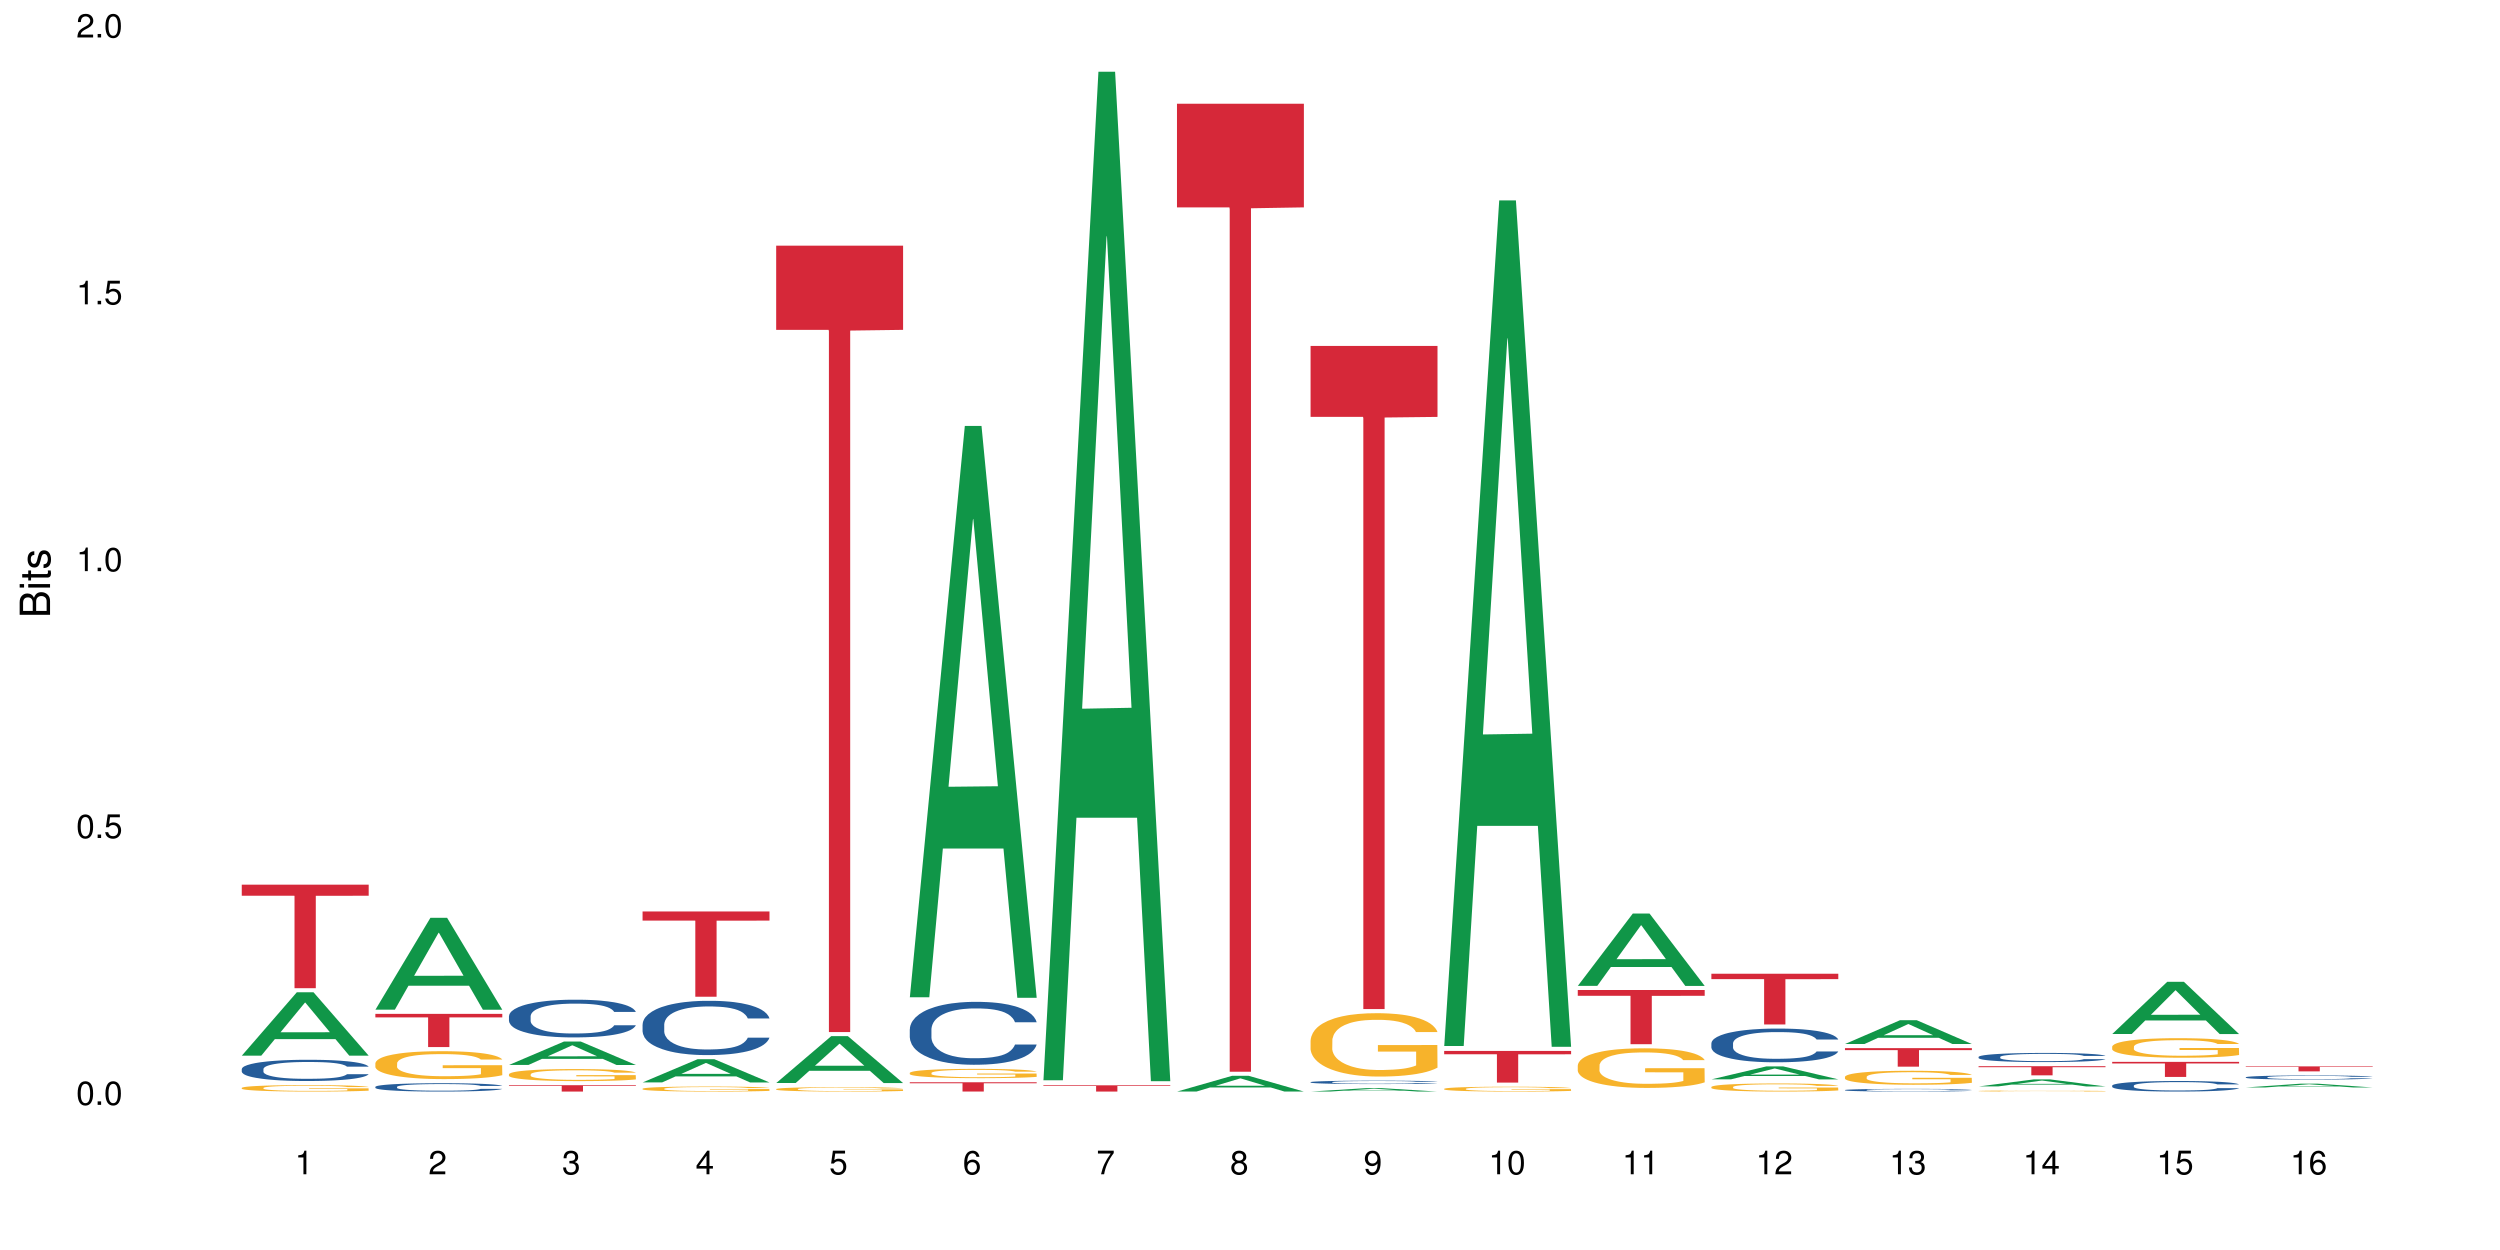 <?xml version="1.0" encoding="UTF-8"?>
<svg xmlns="http://www.w3.org/2000/svg" xmlns:xlink="http://www.w3.org/1999/xlink" width="720pt" height="360pt" viewBox="0 0 720 360" version="1.1">
<defs>
<g>
<symbol overflow="visible" id="glyph0-0">
<path style="stroke:none;" d=""/>
</symbol>
<symbol overflow="visible" id="glyph0-1">
<path style="stroke:none;" d="M 2.641 -6.797 C 2 -6.797 1.422 -6.531 1.078 -6.047 C 0.641 -5.453 0.406 -4.547 0.406 -3.297 C 0.406 -1 1.188 0.219 2.641 0.219 C 4.078 0.219 4.859 -1 4.859 -3.234 C 4.859 -4.562 4.656 -5.438 4.203 -6.047 C 3.844 -6.531 3.281 -6.797 2.641 -6.797 Z M 2.641 -6.047 C 3.547 -6.047 4 -5.125 4 -3.312 C 4 -1.375 3.562 -0.484 2.625 -0.484 C 1.734 -0.484 1.281 -1.422 1.281 -3.281 C 1.281 -5.141 1.734 -6.047 2.641 -6.047 Z M 2.641 -6.047 "/>
</symbol>
<symbol overflow="visible" id="glyph0-2">
<path style="stroke:none;" d="M 1.828 -1 L 0.828 -1 L 0.828 0 L 1.828 0 Z M 1.828 -1 "/>
</symbol>
<symbol overflow="visible" id="glyph0-3">
<path style="stroke:none;" d="M 4.562 -6.797 L 1.062 -6.797 L 0.547 -3.094 L 1.328 -3.094 C 1.719 -3.562 2.047 -3.734 2.578 -3.734 C 3.484 -3.734 4.062 -3.109 4.062 -2.094 C 4.062 -1.125 3.484 -0.531 2.578 -0.531 C 1.828 -0.531 1.375 -0.906 1.188 -1.672 L 0.328 -1.672 C 0.453 -1.109 0.547 -0.844 0.75 -0.594 C 1.125 -0.078 1.828 0.219 2.594 0.219 C 3.969 0.219 4.922 -0.781 4.922 -2.219 C 4.922 -3.562 4.031 -4.484 2.719 -4.484 C 2.25 -4.484 1.859 -4.359 1.469 -4.062 L 1.734 -5.969 L 4.562 -5.969 Z M 4.562 -6.797 "/>
</symbol>
<symbol overflow="visible" id="glyph0-4">
<path style="stroke:none;" d="M 2.484 -4.844 L 2.484 0 L 3.328 0 L 3.328 -6.797 L 2.766 -6.797 C 2.469 -5.75 2.281 -5.609 0.984 -5.453 L 0.984 -4.844 Z M 2.484 -4.844 "/>
</symbol>
<symbol overflow="visible" id="glyph0-5">
<path style="stroke:none;" d="M 4.859 -0.828 L 1.281 -0.828 C 1.359 -1.391 1.672 -1.75 2.5 -2.234 L 3.469 -2.75 C 4.406 -3.266 4.906 -3.969 4.906 -4.812 C 4.906 -5.375 4.672 -5.906 4.266 -6.266 C 3.859 -6.625 3.375 -6.797 2.719 -6.797 C 1.859 -6.797 1.219 -6.5 0.844 -5.922 C 0.609 -5.562 0.5 -5.125 0.484 -4.438 L 1.328 -4.438 C 1.359 -4.906 1.406 -5.188 1.531 -5.406 C 1.75 -5.812 2.188 -6.062 2.703 -6.062 C 3.469 -6.062 4.031 -5.516 4.031 -4.781 C 4.031 -4.25 3.719 -3.797 3.125 -3.438 L 2.234 -2.938 C 0.812 -2.141 0.406 -1.5 0.328 0 L 4.859 0 Z M 4.859 -0.828 "/>
</symbol>
<symbol overflow="visible" id="glyph0-6">
<path style="stroke:none;" d="M 2.125 -3.125 L 2.578 -3.125 C 3.516 -3.125 3.984 -2.703 3.984 -1.891 C 3.984 -1.031 3.469 -0.531 2.578 -0.531 C 1.656 -0.531 1.203 -0.984 1.156 -1.969 L 0.312 -1.969 C 0.344 -1.422 0.438 -1.078 0.609 -0.766 C 0.953 -0.109 1.625 0.219 2.547 0.219 C 3.953 0.219 4.859 -0.609 4.859 -1.906 C 4.859 -2.766 4.516 -3.25 3.703 -3.516 C 4.344 -3.766 4.656 -4.25 4.656 -4.938 C 4.656 -6.109 3.875 -6.797 2.578 -6.797 C 1.203 -6.797 0.484 -6.047 0.453 -4.609 L 1.297 -4.609 C 1.312 -5.016 1.344 -5.25 1.453 -5.453 C 1.641 -5.828 2.062 -6.062 2.594 -6.062 C 3.344 -6.062 3.797 -5.625 3.797 -4.906 C 3.797 -4.422 3.609 -4.141 3.25 -3.984 C 3.016 -3.891 2.719 -3.844 2.125 -3.844 Z M 2.125 -3.125 "/>
</symbol>
<symbol overflow="visible" id="glyph0-7">
<path style="stroke:none;" d="M 3.141 -1.625 L 3.141 0 L 3.984 0 L 3.984 -1.625 L 4.984 -1.625 L 4.984 -2.391 L 3.984 -2.391 L 3.984 -6.797 L 3.359 -6.797 L 0.266 -2.516 L 0.266 -1.625 Z M 3.141 -2.391 L 1 -2.391 L 3.141 -5.359 Z M 3.141 -2.391 "/>
</symbol>
<symbol overflow="visible" id="glyph0-8">
<path style="stroke:none;" d="M 4.781 -5.031 C 4.609 -6.141 3.891 -6.797 2.844 -6.797 C 2.094 -6.797 1.422 -6.438 1.031 -5.828 C 0.609 -5.172 0.406 -4.344 0.406 -3.094 C 0.406 -1.953 0.578 -1.234 0.984 -0.625 C 1.359 -0.078 1.953 0.219 2.703 0.219 C 3.984 0.219 4.922 -0.734 4.922 -2.078 C 4.922 -3.344 4.062 -4.234 2.844 -4.234 C 2.172 -4.234 1.641 -3.969 1.281 -3.469 C 1.281 -5.125 1.828 -6.047 2.797 -6.047 C 3.391 -6.047 3.797 -5.672 3.938 -5.031 Z M 2.734 -3.484 C 3.547 -3.484 4.062 -2.922 4.062 -2 C 4.062 -1.156 3.484 -0.531 2.703 -0.531 C 1.922 -0.531 1.328 -1.188 1.328 -2.047 C 1.328 -2.891 1.906 -3.484 2.734 -3.484 Z M 2.734 -3.484 "/>
</symbol>
<symbol overflow="visible" id="glyph0-9">
<path style="stroke:none;" d="M 4.984 -6.797 L 0.438 -6.797 L 0.438 -5.969 L 4.109 -5.969 C 2.5 -3.656 1.828 -2.234 1.328 0 L 2.219 0 C 2.594 -2.172 3.453 -4.047 4.984 -6.094 Z M 4.984 -6.797 "/>
</symbol>
<symbol overflow="visible" id="glyph0-10">
<path style="stroke:none;" d="M 3.75 -3.578 C 4.453 -4 4.688 -4.344 4.688 -4.984 C 4.688 -6.047 3.844 -6.797 2.641 -6.797 C 1.438 -6.797 0.594 -6.047 0.594 -4.984 C 0.594 -4.359 0.828 -4.016 1.516 -3.578 C 0.734 -3.203 0.359 -2.641 0.359 -1.891 C 0.359 -0.641 1.297 0.219 2.641 0.219 C 3.984 0.219 4.922 -0.641 4.922 -1.875 C 4.922 -2.641 4.531 -3.203 3.75 -3.578 Z M 2.641 -6.047 C 3.359 -6.047 3.812 -5.625 3.812 -4.969 C 3.812 -4.344 3.344 -3.922 2.641 -3.922 C 1.922 -3.922 1.453 -4.344 1.453 -4.984 C 1.453 -5.625 1.922 -6.047 2.641 -6.047 Z M 2.641 -3.203 C 3.484 -3.203 4.062 -2.672 4.062 -1.875 C 4.062 -1.062 3.484 -0.531 2.625 -0.531 C 1.797 -0.531 1.219 -1.078 1.219 -1.875 C 1.219 -2.672 1.797 -3.203 2.641 -3.203 Z M 2.641 -3.203 "/>
</symbol>
<symbol overflow="visible" id="glyph0-11">
<path style="stroke:none;" d="M 0.516 -1.547 C 0.672 -0.438 1.406 0.219 2.438 0.219 C 3.188 0.219 3.859 -0.141 4.266 -0.75 C 4.688 -1.406 4.891 -2.25 4.891 -3.484 C 4.891 -4.625 4.703 -5.359 4.312 -5.953 C 3.938 -6.5 3.344 -6.797 2.594 -6.797 C 1.297 -6.797 0.359 -5.844 0.359 -4.516 C 0.359 -3.25 1.234 -2.344 2.453 -2.344 C 3.094 -2.344 3.562 -2.578 4.016 -3.109 C 4 -1.453 3.469 -0.531 2.5 -0.531 C 1.906 -0.531 1.484 -0.906 1.359 -1.547 Z M 2.578 -6.062 C 3.375 -6.062 3.969 -5.406 3.969 -4.531 C 3.969 -3.688 3.375 -3.094 2.547 -3.094 C 1.734 -3.094 1.234 -3.672 1.234 -4.578 C 1.234 -5.438 1.797 -6.062 2.578 -6.062 Z M 2.578 -6.062 "/>
</symbol>
<symbol overflow="visible" id="glyph1-0">
<path style="stroke:none;" d=""/>
</symbol>
<symbol overflow="visible" id="glyph1-1">
<path style="stroke:none;" d="M 0 -0.953 L 0 -4.891 C 0 -5.719 -0.234 -6.344 -0.734 -6.797 C -1.188 -7.234 -1.812 -7.469 -2.5 -7.469 C -3.547 -7.469 -4.188 -7 -4.625 -5.875 C -4.984 -6.672 -5.641 -7.094 -6.531 -7.094 C -7.156 -7.094 -7.734 -6.859 -8.141 -6.391 C -8.562 -5.938 -8.75 -5.344 -8.75 -4.5 L -8.75 -0.953 Z M -4.984 -2.062 L -7.766 -2.062 L -7.766 -4.219 C -7.766 -4.844 -7.688 -5.203 -7.453 -5.5 C -7.219 -5.812 -6.859 -5.969 -6.375 -5.969 C -5.906 -5.969 -5.531 -5.812 -5.297 -5.5 C -5.062 -5.203 -4.984 -4.844 -4.984 -4.219 Z M -0.984 -2.062 L -4 -2.062 L -4 -4.781 C -4 -5.328 -3.859 -5.688 -3.578 -5.953 C -3.297 -6.219 -2.922 -6.359 -2.484 -6.359 C -2.062 -6.359 -1.688 -6.219 -1.406 -5.953 C -1.109 -5.688 -0.984 -5.328 -0.984 -4.781 Z M -0.984 -2.062 "/>
</symbol>
<symbol overflow="visible" id="glyph1-2">
<path style="stroke:none;" d="M -6.281 -1.797 L -6.281 -0.797 L 0 -0.797 L 0 -1.797 Z M -8.75 -1.797 L -8.75 -0.797 L -7.484 -0.797 L -7.484 -1.797 Z M -8.75 -1.797 "/>
</symbol>
<symbol overflow="visible" id="glyph1-3">
<path style="stroke:none;" d="M -6.281 -3.047 L -6.281 -2.016 L -8.016 -2.016 L -8.016 -1.016 L -6.281 -1.016 L -6.281 -0.172 L -5.469 -0.172 L -5.469 -1.016 L -0.719 -1.016 C -0.078 -1.016 0.281 -1.453 0.281 -2.234 C 0.281 -2.469 0.25 -2.719 0.188 -3.047 L -0.641 -3.047 C -0.609 -2.922 -0.594 -2.766 -0.594 -2.562 C -0.594 -2.141 -0.719 -2.016 -1.156 -2.016 L -5.469 -2.016 L -5.469 -3.047 Z M -6.281 -3.047 "/>
</symbol>
<symbol overflow="visible" id="glyph1-4">
<path style="stroke:none;" d="M -4.531 -5.25 C -5.766 -5.25 -6.469 -4.422 -6.469 -2.969 C -6.469 -1.516 -5.719 -0.562 -4.547 -0.562 C -3.562 -0.562 -3.094 -1.062 -2.734 -2.562 L -2.516 -3.484 C -2.344 -4.188 -2.094 -4.469 -1.625 -4.469 C -1.047 -4.469 -0.641 -3.875 -0.641 -3 C -0.641 -2.453 -0.797 -2 -1.062 -1.75 C -1.25 -1.594 -1.422 -1.531 -1.875 -1.469 L -1.875 -0.406 C -0.422 -0.453 0.281 -1.266 0.281 -2.922 C 0.281 -4.5 -0.5 -5.516 -1.719 -5.516 C -2.656 -5.516 -3.172 -4.984 -3.469 -3.734 L -3.703 -2.766 C -3.891 -1.953 -4.156 -1.609 -4.594 -1.609 C -5.172 -1.609 -5.547 -2.125 -5.547 -2.938 C -5.547 -3.75 -5.203 -4.172 -4.531 -4.203 Z M -4.531 -5.25 "/>
</symbol>
</g>
</defs>
<g id="surface67579">
<rect x="0" y="0" width="720" height="360" style="fill:rgb(100%,100%,100%);fill-opacity:1;stroke:none;"/>
<path style=" stroke:none;fill-rule:nonzero;fill:rgb(6.275%,58.824%,28.235%);fill-opacity:1;" d="M 69.629 304.023 L 69.668 304.004 L 85.484 285.773 L 90.289 285.773 L 106.184 304.039 L 100.598 304.039 L 96.613 299.27 L 79.156 299.27 L 75.254 304.023 L 69.629 304.023 L 80.836 297.301 L 95.012 297.281 L 87.945 288.758 L 87.867 288.738 L 87.789 288.793 L 80.797 297.281 L 80.836 297.301 Z M 69.629 304.023 "/>
<path style=" stroke:none;fill-rule:nonzero;fill:rgb(14.51%,36.078%,60%);fill-opacity:1;" d="M 69.629 307.879 L 69.676 307.875 L 69.676 307.738 L 69.809 307.527 L 70.121 307.258 L 70.434 307.074 L 71.234 306.746 L 72.348 306.426 L 73.508 306.18 L 74.355 306.035 L 75.113 305.922 L 76.852 305.715 L 77.965 305.609 L 79.168 305.516 L 80.641 305.422 L 81.711 305.363 L 84.117 305.273 L 85.898 305.234 L 87.281 305.219 L 90.27 305.219 L 92.051 305.242 L 93.344 305.27 L 94.77 305.312 L 95.973 305.363 L 98.07 305.488 L 99.941 305.645 L 100.789 305.734 L 102.125 305.906 L 103.152 306.074 L 103.863 306.219 L 104.668 306.426 L 105.379 306.676 L 105.914 306.961 L 106.184 307.203 L 99.941 307.203 L 99.629 306.98 L 99.273 306.805 L 98.605 306.578 L 97.938 306.414 L 97 306.254 L 96.152 306.148 L 94.992 306.039 L 93.969 305.973 L 92.898 305.922 L 91.875 305.891 L 89.91 305.855 L 87.637 305.855 L 86.793 305.867 L 85.055 305.91 L 84.117 305.953 L 82.781 306.031 L 81.844 306.102 L 80.73 306.215 L 79.973 306.309 L 79.035 306.453 L 78.367 306.582 L 77.609 306.766 L 77.164 306.906 L 76.762 307.062 L 76.406 307.246 L 76.137 307.441 L 75.961 307.648 L 75.871 307.852 L 75.871 308.719 L 75.961 308.918 L 76.184 309.152 L 76.762 309.492 L 77.609 309.789 L 78.59 310.023 L 79.527 310.191 L 80.059 310.27 L 80.773 310.359 L 81.887 310.473 L 83.492 310.582 L 84.43 310.629 L 85.855 310.672 L 87.328 310.695 L 89.289 310.695 L 91.027 310.672 L 92.184 310.645 L 93.391 310.602 L 95.039 310.504 L 96.062 310.414 L 96.953 310.309 L 97.625 310.203 L 98.07 310.113 L 98.738 309.941 L 99.273 309.75 L 99.676 309.555 L 99.941 309.367 L 106.184 309.367 L 105.914 309.59 L 105.516 309.809 L 105.113 309.969 L 104.488 310.164 L 103.773 310.336 L 102.75 310.531 L 101.902 310.66 L 100.789 310.801 L 99.762 310.906 L 98.648 311.004 L 97 311.113 L 95.93 311.172 L 94.77 311.219 L 93.391 311.266 L 91.648 311.305 L 89.777 311.328 L 88.039 311.332 L 86.168 311.32 L 84.785 311.297 L 82.957 311.25 L 80.684 311.148 L 79.035 311.043 L 77.742 310.934 L 76.629 310.824 L 75.379 310.672 L 73.773 310.426 L 72.793 310.238 L 72.125 310.082 L 71.367 309.863 L 70.832 309.668 L 70.207 309.355 L 69.762 308.957 L 69.629 308.648 Z M 69.629 307.879 "/>
<path style=" stroke:none;fill-rule:nonzero;fill:rgb(96.863%,70.196%,16.863%);fill-opacity:1;" d="M 69.629 313.309 L 69.676 313.305 L 69.676 313.273 L 69.852 313.195 L 70.297 313.09 L 70.879 313.004 L 71.5 312.938 L 71.902 312.902 L 72.57 312.848 L 73.152 312.812 L 74.621 312.734 L 76.496 312.664 L 77.52 312.633 L 78.68 312.605 L 80.328 312.574 L 81.086 312.562 L 83.402 312.535 L 86.035 312.516 L 88.93 312.512 L 90.27 312.512 L 92.098 312.52 L 94.594 312.539 L 96.02 312.555 L 97.133 312.574 L 98.293 312.594 L 99.719 312.629 L 101.055 312.668 L 102.125 312.711 L 103.195 312.762 L 104.086 312.816 L 104.844 312.875 L 105.516 312.945 L 105.914 313.004 L 106.184 313.066 L 99.984 313.066 L 99.629 313.004 L 99.227 312.961 L 98.559 312.902 L 97.891 312.863 L 97.223 312.832 L 95.973 312.785 L 94.906 312.758 L 93.566 312.734 L 92.273 312.719 L 90.805 312.711 L 89.91 312.707 L 87.551 312.707 L 85.41 312.719 L 84.16 312.73 L 83.27 312.746 L 82.023 312.77 L 81.266 312.793 L 80.816 312.805 L 79.48 312.859 L 78.59 312.906 L 78.098 312.938 L 77.477 312.988 L 77.027 313.035 L 76.539 313.102 L 76.27 313.152 L 75.914 313.27 L 75.871 313.574 L 76.004 313.641 L 76.27 313.707 L 76.629 313.77 L 77.164 313.836 L 77.699 313.883 L 78.633 313.949 L 79.438 313.992 L 80.059 314.023 L 81.266 314.07 L 81.754 314.082 L 82.914 314.113 L 84.117 314.137 L 85.59 314.16 L 86.703 314.168 L 88.484 314.176 L 90.758 314.176 L 93.434 314.168 L 95.129 314.152 L 96.285 314.141 L 97.043 314.129 L 97.98 314.109 L 98.648 314.094 L 99.273 314.074 L 100.031 314.043 L 100.031 313.641 L 89.02 313.637 L 89.02 313.445 L 106.137 313.445 L 106.184 314.109 L 105.246 314.156 L 104.086 314.199 L 102.973 314.234 L 101.812 314.262 L 100.164 314.293 L 98.828 314.316 L 96.777 314.34 L 94.906 314.355 L 92.941 314.363 L 91.203 314.367 L 89.152 314.371 L 87.328 314.367 L 85.363 314.355 L 83.805 314.344 L 82.379 314.328 L 80.953 314.305 L 79.168 314.27 L 78.012 314.238 L 76.805 314.203 L 75.602 314.16 L 74.531 314.117 L 73.82 314.082 L 73.105 314.039 L 72.348 313.988 L 71.637 313.93 L 71.102 313.879 L 70.609 313.82 L 70.254 313.762 L 69.898 313.688 L 69.719 313.625 L 69.629 313.574 Z M 69.629 313.309 "/>
<path style=" stroke:none;fill-rule:nonzero;fill:rgb(83.922%,15.686%,22.353%);fill-opacity:1;" d="M 69.629 254.781 L 106.184 254.781 L 106.184 257.973 L 90.949 258 L 90.949 284.594 L 84.82 284.594 L 84.82 258.027 L 84.73 257.973 L 69.629 257.973 Z M 69.629 254.781 "/>
<path style=" stroke:none;fill-rule:nonzero;fill:rgb(6.275%,58.824%,28.235%);fill-opacity:1;" d="M 108.105 290.781 L 108.145 290.758 L 123.961 264.324 L 128.766 264.324 L 144.66 290.809 L 139.074 290.809 L 135.09 283.895 L 117.637 283.895 L 113.73 290.781 L 108.105 290.781 L 119.312 281.035 L 133.492 281.012 L 126.422 268.652 L 126.344 268.625 L 126.266 268.703 L 119.273 281.012 L 119.312 281.035 Z M 108.105 290.781 "/>
<path style=" stroke:none;fill-rule:nonzero;fill:rgb(14.51%,36.078%,60%);fill-opacity:1;" d="M 108.105 313.012 L 108.152 313.008 L 108.152 312.957 L 108.285 312.871 L 108.598 312.766 L 108.91 312.695 L 109.711 312.566 L 110.824 312.441 L 111.984 312.344 L 112.832 312.285 L 113.59 312.242 L 115.328 312.16 L 116.441 312.117 L 117.645 312.082 L 119.117 312.043 L 120.188 312.023 L 122.594 311.988 L 124.375 311.973 L 125.758 311.965 L 128.746 311.965 L 130.527 311.973 L 131.82 311.984 L 133.246 312 L 134.453 312.023 L 136.547 312.07 L 138.418 312.133 L 139.266 312.168 L 140.602 312.234 L 141.629 312.301 L 142.34 312.359 L 143.145 312.441 L 143.855 312.539 L 144.391 312.652 L 144.66 312.746 L 138.418 312.746 L 138.105 312.656 L 137.75 312.59 L 137.082 312.5 L 136.414 312.434 L 135.477 312.371 L 134.629 312.328 L 133.469 312.289 L 132.445 312.262 L 131.375 312.242 L 130.352 312.227 L 128.391 312.215 L 126.117 312.215 L 125.27 312.219 L 123.531 312.238 L 122.594 312.254 L 121.258 312.285 L 120.32 312.312 L 119.207 312.355 L 118.449 312.395 L 117.512 312.449 L 116.844 312.5 L 116.086 312.574 L 115.641 312.629 L 115.238 312.691 L 114.883 312.762 L 114.613 312.84 L 114.438 312.922 L 114.348 313 L 114.348 313.34 L 114.438 313.422 L 114.66 313.512 L 115.238 313.648 L 116.086 313.762 L 117.066 313.855 L 118.004 313.922 L 118.539 313.953 L 119.25 313.988 L 120.363 314.031 L 121.969 314.074 L 122.906 314.094 L 124.332 314.109 L 125.805 314.121 L 127.766 314.121 L 129.504 314.109 L 130.664 314.102 L 131.867 314.082 L 133.516 314.047 L 134.539 314.012 L 135.434 313.969 L 136.102 313.926 L 136.547 313.891 L 137.215 313.824 L 137.75 313.75 L 138.152 313.672 L 138.418 313.598 L 144.66 313.598 L 144.391 313.684 L 143.992 313.77 L 143.59 313.836 L 142.965 313.91 L 142.254 313.98 L 141.227 314.055 L 140.379 314.105 L 139.266 314.16 L 138.242 314.203 L 137.125 314.242 L 135.477 314.285 L 134.406 314.309 L 133.246 314.328 L 131.867 314.344 L 130.129 314.359 L 128.254 314.367 L 126.516 314.371 L 124.645 314.367 L 123.262 314.359 L 121.434 314.336 L 119.16 314.297 L 117.512 314.258 L 116.219 314.215 L 115.105 314.172 L 113.855 314.109 L 112.254 314.016 L 111.27 313.941 L 110.602 313.879 L 109.844 313.793 L 109.309 313.715 L 108.688 313.594 L 108.238 313.438 L 108.105 313.316 Z M 108.105 313.012 "/>
<path style=" stroke:none;fill-rule:nonzero;fill:rgb(96.863%,70.196%,16.863%);fill-opacity:1;" d="M 108.105 306.188 L 108.152 306.18 L 108.152 306.035 L 108.328 305.703 L 108.773 305.246 L 109.355 304.875 L 109.98 304.578 L 110.379 304.426 L 111.047 304.207 L 111.629 304.043 L 113.098 303.715 L 114.973 303.406 L 115.996 303.273 L 117.156 303.148 L 118.805 303.008 L 119.562 302.957 L 121.879 302.84 L 124.512 302.766 L 127.406 302.742 L 128.746 302.75 L 130.574 302.781 L 133.07 302.863 L 134.496 302.934 L 135.609 303.008 L 136.77 303.105 L 138.195 303.25 L 139.531 303.426 L 140.602 303.602 L 141.672 303.824 L 142.562 304.059 L 143.32 304.316 L 143.992 304.625 L 144.391 304.879 L 144.66 305.137 L 138.465 305.137 L 138.105 304.879 L 137.707 304.684 L 137.035 304.441 L 136.367 304.266 L 135.699 304.125 L 134.453 303.934 L 133.383 303.816 L 132.043 303.715 L 130.75 303.648 L 129.281 303.602 L 128.391 303.59 L 126.027 303.59 L 123.887 303.641 L 122.637 303.699 L 121.746 303.758 L 120.5 303.867 L 119.742 303.957 L 119.297 304.016 L 117.957 304.242 L 117.066 304.449 L 116.574 304.586 L 115.953 304.809 L 115.508 305.004 L 115.016 305.301 L 114.75 305.52 L 114.391 306.02 L 114.348 307.34 L 114.48 307.621 L 114.75 307.922 L 115.105 308.184 L 115.641 308.465 L 116.176 308.676 L 117.109 308.965 L 117.914 309.156 L 118.539 309.281 L 119.742 309.477 L 120.23 309.543 L 121.391 309.676 L 122.594 309.777 L 124.066 309.867 L 125.18 309.91 L 126.961 309.949 L 129.234 309.949 L 131.91 309.902 L 133.605 309.844 L 134.762 309.785 L 135.52 309.734 L 136.457 309.652 L 137.125 309.582 L 137.75 309.5 L 138.508 309.375 L 138.508 307.621 L 127.496 307.613 L 127.496 306.789 L 144.613 306.781 L 144.66 309.652 L 143.723 309.852 L 142.562 310.043 L 141.449 310.191 L 140.289 310.316 L 138.641 310.453 L 137.305 310.543 L 135.254 310.645 L 133.383 310.711 L 131.422 310.754 L 129.68 310.777 L 127.633 310.785 L 125.805 310.77 L 123.844 310.727 L 122.281 310.668 L 120.855 310.594 L 119.43 310.5 L 117.645 310.344 L 116.488 310.219 L 115.285 310.066 L 114.078 309.883 L 113.012 309.684 L 112.297 309.527 L 111.582 309.352 L 110.824 309.133 L 110.113 308.883 L 109.578 308.656 L 109.086 308.398 L 108.73 308.156 L 108.375 307.824 L 108.195 307.562 L 108.105 307.332 Z M 108.105 306.188 "/>
<path style=" stroke:none;fill-rule:nonzero;fill:rgb(83.922%,15.686%,22.353%);fill-opacity:1;" d="M 108.105 291.988 L 144.66 291.988 L 144.66 293.012 L 129.426 293.02 L 129.426 301.562 L 123.297 301.562 L 123.297 293.031 L 123.207 293.012 L 108.105 293.012 Z M 108.105 291.988 "/>
<path style=" stroke:none;fill-rule:nonzero;fill:rgb(6.275%,58.824%,28.235%);fill-opacity:1;" d="M 146.582 306.703 L 146.621 306.699 L 162.438 299.957 L 167.242 299.957 L 183.137 306.711 L 177.551 306.711 L 173.57 304.945 L 156.113 304.945 L 152.207 306.703 L 146.582 306.703 L 157.793 304.219 L 171.969 304.211 L 164.898 301.059 L 164.82 301.051 L 164.742 301.07 L 157.754 304.211 L 157.793 304.219 Z M 146.582 306.703 "/>
<path style=" stroke:none;fill-rule:nonzero;fill:rgb(14.51%,36.078%,60%);fill-opacity:1;" d="M 146.582 292.641 L 146.629 292.633 L 146.629 292.395 L 146.762 292.016 L 147.074 291.539 L 147.387 291.211 L 148.188 290.629 L 149.301 290.062 L 150.461 289.625 L 151.309 289.367 L 152.066 289.168 L 153.805 288.801 L 154.918 288.613 L 156.121 288.445 L 157.594 288.273 L 158.664 288.176 L 161.07 288.016 L 162.855 287.945 L 164.234 287.918 L 167.223 287.918 L 169.004 287.957 L 170.297 288.008 L 171.727 288.086 L 172.93 288.176 L 175.023 288.395 L 176.895 288.672 L 177.742 288.832 L 179.078 289.137 L 180.105 289.438 L 180.82 289.695 L 181.621 290.062 L 182.336 290.508 L 182.867 291.016 L 183.137 291.441 L 176.895 291.441 L 176.582 291.043 L 176.227 290.734 L 175.559 290.328 L 174.891 290.043 L 173.953 289.754 L 173.105 289.566 L 171.949 289.375 L 170.922 289.258 L 169.852 289.168 L 168.828 289.109 L 166.867 289.051 L 164.594 289.051 L 163.746 289.07 L 162.008 289.148 L 161.07 289.219 L 159.734 289.355 L 158.797 289.484 L 157.684 289.684 L 156.926 289.852 L 155.988 290.109 L 155.32 290.34 L 154.562 290.668 L 154.117 290.914 L 153.715 291.191 L 153.359 291.52 L 153.09 291.867 L 152.914 292.234 L 152.824 292.594 L 152.824 294.129 L 152.914 294.488 L 153.137 294.906 L 153.715 295.512 L 154.562 296.035 L 155.543 296.453 L 156.48 296.75 L 157.016 296.891 L 157.727 297.051 L 158.844 297.246 L 160.445 297.445 L 161.383 297.523 L 162.809 297.605 L 164.281 297.645 L 166.242 297.645 L 167.98 297.605 L 169.141 297.555 L 170.344 297.477 L 171.992 297.309 L 173.016 297.148 L 173.91 296.961 L 174.578 296.77 L 175.023 296.613 L 175.691 296.305 L 176.227 295.969 L 176.629 295.621 L 176.895 295.281 L 183.137 295.281 L 182.867 295.68 L 182.469 296.066 L 182.066 296.355 L 181.441 296.703 L 180.73 297.008 L 179.703 297.355 L 178.855 297.586 L 177.742 297.832 L 176.719 298.023 L 175.602 298.191 L 173.953 298.391 L 172.883 298.488 L 171.727 298.578 L 170.344 298.656 L 168.605 298.727 L 166.73 298.766 L 164.992 298.777 L 163.121 298.758 L 161.738 298.715 L 159.91 298.629 L 157.637 298.449 L 155.988 298.262 L 154.695 298.07 L 153.582 297.871 L 152.332 297.605 L 150.73 297.168 L 149.75 296.832 L 149.078 296.551 L 148.32 296.164 L 147.785 295.816 L 147.164 295.262 L 146.719 294.559 L 146.582 294.012 Z M 146.582 292.641 "/>
<path style=" stroke:none;fill-rule:nonzero;fill:rgb(96.863%,70.196%,16.863%);fill-opacity:1;" d="M 146.582 309.375 L 146.629 309.375 L 146.629 309.309 L 146.805 309.168 L 147.25 308.973 L 147.832 308.809 L 148.457 308.684 L 148.855 308.617 L 149.523 308.52 L 150.105 308.449 L 151.574 308.309 L 153.449 308.176 L 154.473 308.117 L 155.633 308.062 L 157.281 308.004 L 158.039 307.98 L 160.359 307.93 L 162.988 307.898 L 165.887 307.891 L 167.223 307.895 L 169.051 307.906 L 171.547 307.941 L 172.973 307.973 L 174.086 308.004 L 175.246 308.047 L 176.672 308.109 L 178.012 308.184 L 179.078 308.262 L 180.148 308.355 L 181.043 308.457 L 181.801 308.566 L 182.469 308.703 L 182.867 308.812 L 183.137 308.922 L 176.941 308.922 L 176.582 308.812 L 176.184 308.727 L 175.516 308.621 L 174.844 308.547 L 174.176 308.484 L 172.93 308.402 L 171.859 308.352 L 170.52 308.309 L 169.227 308.281 L 167.758 308.262 L 166.867 308.254 L 164.504 308.254 L 162.363 308.277 L 161.117 308.301 L 160.223 308.328 L 158.977 308.375 L 158.219 308.414 L 157.773 308.438 L 156.434 308.535 L 155.543 308.625 L 155.055 308.684 L 154.43 308.781 L 153.984 308.867 L 153.492 308.992 L 153.227 309.09 L 152.867 309.305 L 152.824 309.875 L 152.957 309.996 L 153.227 310.125 L 153.582 310.238 L 154.117 310.359 L 154.652 310.453 L 155.586 310.574 L 156.391 310.656 L 157.016 310.711 L 158.219 310.797 L 158.707 310.824 L 159.867 310.883 L 161.07 310.926 L 162.543 310.965 L 163.656 310.984 L 165.438 311 L 167.711 311 L 170.387 310.98 L 172.082 310.957 L 173.242 310.93 L 174 310.906 L 174.934 310.871 L 175.602 310.84 L 176.227 310.805 L 176.984 310.754 L 176.984 309.996 L 165.973 309.992 L 165.973 309.637 L 183.094 309.633 L 183.137 310.871 L 182.199 310.957 L 181.043 311.039 L 179.926 311.105 L 178.77 311.16 L 177.117 311.219 L 175.781 311.258 L 173.73 311.301 L 171.859 311.328 L 169.898 311.348 L 168.16 311.359 L 166.109 311.359 L 164.281 311.355 L 162.32 311.336 L 160.758 311.309 L 159.332 311.277 L 157.906 311.238 L 156.121 311.172 L 154.965 311.117 L 153.762 311.051 L 152.555 310.973 L 151.488 310.887 L 150.773 310.82 L 150.059 310.742 L 149.301 310.648 L 148.59 310.539 L 148.055 310.441 L 147.562 310.332 L 147.207 310.227 L 146.852 310.082 L 146.672 309.969 L 146.582 309.871 Z M 146.582 309.375 "/>
<path style=" stroke:none;fill-rule:nonzero;fill:rgb(83.922%,15.686%,22.353%);fill-opacity:1;" d="M 146.582 312.539 L 183.137 312.539 L 183.137 312.738 L 167.902 312.738 L 167.902 314.371 L 161.773 314.371 L 161.773 312.738 L 146.582 312.738 Z M 146.582 312.539 "/>
<path style=" stroke:none;fill-rule:nonzero;fill:rgb(6.275%,58.824%,28.235%);fill-opacity:1;" d="M 185.059 311.738 L 185.098 311.73 L 200.914 305.047 L 205.719 305.047 L 221.613 311.746 L 216.027 311.746 L 212.047 309.996 L 194.59 309.996 L 190.684 311.738 L 185.059 311.738 L 196.27 309.273 L 210.445 309.266 L 203.375 306.141 L 203.297 306.137 L 203.219 306.152 L 196.23 309.266 L 196.27 309.273 Z M 185.059 311.738 "/>
<path style=" stroke:none;fill-rule:nonzero;fill:rgb(14.51%,36.078%,60%);fill-opacity:1;" d="M 185.059 295.039 L 185.105 295.027 L 185.105 294.684 L 185.238 294.141 L 185.551 293.453 L 185.863 292.984 L 186.664 292.141 L 187.781 291.328 L 188.938 290.699 L 189.785 290.328 L 190.543 290.039 L 192.281 289.512 L 193.395 289.242 L 194.602 289 L 196.07 288.754 L 197.141 288.613 L 199.547 288.383 L 201.332 288.285 L 202.711 288.242 L 205.699 288.242 L 207.484 288.297 L 208.773 288.371 L 210.203 288.484 L 211.406 288.613 L 213.5 288.926 L 215.371 289.328 L 216.219 289.555 L 217.559 290 L 218.582 290.426 L 219.297 290.797 L 220.098 291.328 L 220.812 291.969 L 221.348 292.699 L 221.613 293.312 L 215.371 293.312 L 215.062 292.742 L 214.703 292.297 L 214.035 291.711 L 213.367 291.297 L 212.43 290.883 L 211.582 290.613 L 210.426 290.34 L 209.398 290.168 L 208.328 290.039 L 207.305 289.957 L 205.344 289.871 L 203.07 289.871 L 202.223 289.898 L 200.484 290.012 L 199.547 290.113 L 198.211 290.312 L 197.273 290.5 L 196.16 290.785 L 195.402 291.027 L 194.465 291.398 L 193.797 291.727 L 193.039 292.199 L 192.594 292.555 L 192.191 292.953 L 191.836 293.426 L 191.57 293.926 L 191.391 294.453 L 191.301 294.969 L 191.301 297.184 L 191.391 297.695 L 191.613 298.297 L 192.191 299.168 L 193.039 299.926 L 194.02 300.523 L 194.957 300.953 L 195.492 301.152 L 196.203 301.383 L 197.32 301.668 L 198.922 301.953 L 199.859 302.066 L 201.285 302.184 L 202.758 302.238 L 204.719 302.238 L 206.457 302.184 L 207.617 302.109 L 208.82 301.996 L 210.469 301.754 L 211.496 301.523 L 212.387 301.254 L 213.055 300.98 L 213.5 300.754 L 214.168 300.312 L 214.703 299.824 L 215.105 299.324 L 215.371 298.84 L 221.613 298.84 L 221.348 299.41 L 220.945 299.969 L 220.543 300.383 L 219.918 300.883 L 219.207 301.324 L 218.18 301.824 L 217.336 302.152 L 216.219 302.512 L 215.195 302.781 L 214.078 303.023 L 212.43 303.309 L 211.359 303.453 L 210.203 303.582 L 208.82 303.695 L 207.082 303.797 L 205.211 303.852 L 203.469 303.867 L 201.598 303.84 L 200.215 303.781 L 198.391 303.652 L 196.117 303.395 L 194.465 303.125 L 193.172 302.852 L 192.059 302.566 L 190.812 302.184 L 189.207 301.555 L 188.227 301.066 L 187.555 300.668 L 186.797 300.109 L 186.266 299.609 L 185.641 298.812 L 185.195 297.797 L 185.059 297.012 Z M 185.059 295.039 "/>
<path style=" stroke:none;fill-rule:nonzero;fill:rgb(96.863%,70.196%,16.863%);fill-opacity:1;" d="M 185.059 313.543 L 185.105 313.543 L 185.105 313.516 L 185.281 313.457 L 185.73 313.375 L 186.309 313.309 L 186.934 313.254 L 187.332 313.227 L 188.004 313.188 L 188.582 313.156 L 190.055 313.098 L 191.926 313.043 L 192.949 313.02 L 194.109 312.996 L 195.758 312.973 L 196.516 312.961 L 198.836 312.941 L 201.465 312.93 L 204.363 312.926 L 205.699 312.926 L 207.527 312.93 L 210.023 312.945 L 211.449 312.957 L 212.562 312.973 L 213.723 312.988 L 215.148 313.016 L 216.488 313.047 L 217.559 313.078 L 218.625 313.117 L 219.52 313.16 L 220.277 313.207 L 220.945 313.262 L 221.348 313.309 L 221.613 313.355 L 215.418 313.355 L 215.062 313.309 L 214.66 313.273 L 213.992 313.23 L 213.32 313.199 L 212.652 313.172 L 211.406 313.137 L 210.336 313.117 L 209 313.098 L 207.707 313.086 L 206.234 313.078 L 202.98 313.078 L 200.84 313.086 L 199.594 313.098 L 198.699 313.105 L 197.453 313.125 L 196.695 313.141 L 196.25 313.152 L 194.91 313.195 L 194.02 313.23 L 193.531 313.258 L 192.906 313.297 L 192.461 313.332 L 191.969 313.383 L 191.703 313.422 L 191.344 313.512 L 191.301 313.75 L 191.434 313.801 L 191.703 313.855 L 192.059 313.902 L 192.594 313.953 L 193.129 313.992 L 194.066 314.043 L 194.867 314.078 L 195.492 314.102 L 196.695 314.137 L 197.184 314.148 L 198.344 314.172 L 199.547 314.191 L 201.02 314.207 L 202.133 314.215 L 203.918 314.219 L 206.191 314.219 L 208.863 314.211 L 210.559 314.203 L 211.719 314.191 L 212.477 314.184 L 213.41 314.168 L 214.078 314.152 L 214.703 314.141 L 215.461 314.117 L 215.461 313.801 L 204.453 313.801 L 204.453 313.652 L 221.57 313.652 L 221.613 314.168 L 220.676 314.203 L 219.52 314.238 L 218.402 314.262 L 217.246 314.285 L 215.594 314.312 L 214.258 314.328 L 212.207 314.344 L 210.336 314.359 L 208.375 314.367 L 206.637 314.371 L 204.586 314.371 L 202.758 314.367 L 200.797 314.359 L 199.234 314.348 L 197.809 314.336 L 196.383 314.32 L 194.602 314.293 L 193.441 314.27 L 192.238 314.242 L 191.035 314.207 L 189.965 314.172 L 189.25 314.145 L 188.539 314.113 L 187.781 314.074 L 187.066 314.027 L 186.531 313.988 L 186.039 313.941 L 185.684 313.898 L 185.328 313.84 L 185.148 313.789 L 185.059 313.75 Z M 185.059 313.543 "/>
<path style=" stroke:none;fill-rule:nonzero;fill:rgb(83.922%,15.686%,22.353%);fill-opacity:1;" d="M 185.059 262.508 L 221.613 262.508 L 221.613 265.137 L 206.379 265.16 L 206.379 287.062 L 200.25 287.062 L 200.25 265.184 L 200.16 265.137 L 185.059 265.137 Z M 185.059 262.508 "/>
<path style=" stroke:none;fill-rule:nonzero;fill:rgb(6.275%,58.824%,28.235%);fill-opacity:1;" d="M 223.539 311.91 L 223.578 311.898 L 239.391 298.414 L 244.195 298.414 L 260.09 311.922 L 254.504 311.922 L 250.523 308.398 L 233.066 308.398 L 229.16 311.91 L 223.539 311.91 L 234.746 306.938 L 248.922 306.926 L 241.852 300.621 L 241.773 300.609 L 241.695 300.648 L 234.707 306.926 L 234.746 306.938 Z M 223.539 311.91 "/>
<path style=" stroke:none;fill-rule:nonzero;fill:rgb(96.863%,70.196%,16.863%);fill-opacity:1;" d="M 223.539 313.645 L 223.582 313.645 L 223.582 313.621 L 223.762 313.57 L 224.207 313.496 L 224.785 313.438 L 225.41 313.391 L 225.812 313.367 L 226.48 313.332 L 227.059 313.309 L 228.531 313.254 L 230.402 313.207 L 231.426 313.188 L 232.586 313.164 L 234.234 313.145 L 234.992 313.137 L 237.312 313.117 L 239.941 313.105 L 242.84 313.102 L 244.176 313.102 L 246.004 313.109 L 248.5 313.121 L 249.926 313.133 L 251.043 313.145 L 252.199 313.16 L 253.625 313.184 L 254.965 313.211 L 256.035 313.238 L 257.105 313.273 L 257.996 313.309 L 258.754 313.352 L 259.422 313.398 L 259.824 313.438 L 260.09 313.48 L 253.895 313.48 L 253.539 313.438 L 253.137 313.406 L 252.469 313.371 L 251.801 313.344 L 251.129 313.32 L 249.883 313.289 L 248.812 313.27 L 247.477 313.254 L 246.184 313.246 L 244.711 313.238 L 243.82 313.234 L 241.457 313.234 L 239.316 313.242 L 238.07 313.254 L 237.18 313.262 L 235.93 313.281 L 235.172 313.293 L 234.727 313.301 L 233.391 313.34 L 232.496 313.371 L 232.008 313.395 L 231.383 313.426 L 230.938 313.461 L 230.445 313.504 L 230.18 313.539 L 229.824 313.617 L 229.777 313.828 L 229.91 313.871 L 230.18 313.918 L 230.535 313.961 L 231.07 314.004 L 231.605 314.039 L 232.543 314.082 L 233.344 314.113 L 233.969 314.133 L 235.172 314.164 L 235.664 314.176 L 236.82 314.195 L 238.023 314.211 L 239.496 314.227 L 240.609 314.234 L 242.395 314.238 L 244.668 314.238 L 247.34 314.23 L 249.035 314.223 L 250.195 314.215 L 250.953 314.203 L 251.887 314.191 L 252.559 314.18 L 253.18 314.168 L 253.938 314.148 L 253.938 313.871 L 242.93 313.871 L 242.93 313.742 L 260.047 313.738 L 260.09 314.191 L 259.152 314.223 L 257.996 314.254 L 256.879 314.277 L 255.723 314.297 L 254.074 314.32 L 252.734 314.332 L 250.684 314.348 L 248.812 314.359 L 246.852 314.367 L 245.113 314.371 L 243.062 314.371 L 241.234 314.367 L 239.273 314.363 L 237.711 314.352 L 236.285 314.34 L 234.859 314.324 L 233.078 314.301 L 231.918 314.281 L 230.715 314.258 L 229.512 314.227 L 228.441 314.195 L 227.727 314.172 L 227.016 314.145 L 226.258 314.109 L 225.543 314.07 L 225.008 314.035 L 224.52 313.996 L 224.16 313.957 L 223.805 313.902 L 223.625 313.863 L 223.539 313.828 Z M 223.539 313.645 "/>
<path style=" stroke:none;fill-rule:nonzero;fill:rgb(83.922%,15.686%,22.353%);fill-opacity:1;" d="M 223.539 70.75 L 260.09 70.75 L 260.09 94.996 L 244.855 95.207 L 244.855 297.234 L 238.727 297.234 L 238.727 95.422 L 238.637 94.996 L 223.539 94.996 Z M 223.539 70.75 "/>
<path style=" stroke:none;fill-rule:nonzero;fill:rgb(6.275%,58.824%,28.235%);fill-opacity:1;" d="M 262.016 287.211 L 262.055 287.059 L 277.871 122.664 L 282.672 122.664 L 298.566 287.367 L 292.984 287.367 L 289 244.375 L 271.543 244.375 L 267.637 287.211 L 262.016 287.211 L 273.223 226.59 L 287.398 226.434 L 280.328 149.574 L 280.25 149.418 L 280.172 149.883 L 273.184 226.434 L 273.223 226.59 Z M 262.016 287.211 "/>
<path style=" stroke:none;fill-rule:nonzero;fill:rgb(14.51%,36.078%,60%);fill-opacity:1;" d="M 262.016 296.426 L 262.059 296.41 L 262.059 296.012 L 262.191 295.383 L 262.504 294.59 L 262.816 294.043 L 263.617 293.066 L 264.734 292.121 L 265.891 291.395 L 266.738 290.961 L 267.496 290.633 L 269.234 290.02 L 270.352 289.703 L 271.555 289.422 L 273.023 289.141 L 274.094 288.977 L 276.5 288.711 L 278.285 288.594 L 279.668 288.547 L 282.652 288.547 L 284.438 288.613 L 285.73 288.695 L 287.156 288.828 L 288.359 288.977 L 290.453 289.34 L 292.328 289.805 L 293.172 290.07 L 294.512 290.582 L 295.535 291.078 L 296.25 291.508 L 297.051 292.121 L 297.766 292.867 L 298.301 293.711 L 298.566 294.422 L 292.328 294.422 L 292.016 293.762 L 291.656 293.246 L 290.988 292.57 L 290.32 292.09 L 289.383 291.609 L 288.539 291.293 L 287.379 290.98 L 286.352 290.781 L 285.285 290.633 L 284.258 290.531 L 282.297 290.434 L 280.023 290.434 L 279.176 290.465 L 277.438 290.598 L 276.5 290.715 L 275.164 290.945 L 274.227 291.16 L 273.113 291.492 L 272.355 291.773 L 271.422 292.203 L 270.75 292.586 L 269.992 293.133 L 269.547 293.547 L 269.148 294.008 L 268.789 294.555 L 268.523 295.133 L 268.344 295.746 L 268.254 296.344 L 268.254 298.91 L 268.344 299.504 L 268.566 300.199 L 269.148 301.211 L 269.992 302.086 L 270.973 302.781 L 271.91 303.277 L 272.445 303.512 L 273.16 303.773 L 274.273 304.105 L 275.879 304.438 L 276.812 304.57 L 278.238 304.703 L 279.711 304.77 L 281.672 304.77 L 283.41 304.703 L 284.57 304.617 L 285.773 304.488 L 287.422 304.207 L 288.449 303.941 L 289.34 303.625 L 290.008 303.312 L 290.453 303.047 L 291.121 302.535 L 291.656 301.969 L 292.059 301.391 L 292.328 300.828 L 298.566 300.828 L 298.301 301.492 L 297.898 302.137 L 297.496 302.617 L 296.875 303.195 L 296.16 303.707 L 295.137 304.289 L 294.289 304.668 L 293.172 305.082 L 292.148 305.398 L 291.035 305.68 L 289.383 306.008 L 288.316 306.176 L 287.156 306.324 L 285.773 306.457 L 284.035 306.574 L 282.164 306.637 L 280.426 306.656 L 278.551 306.621 L 277.172 306.555 L 275.344 306.406 L 273.07 306.109 L 271.422 305.793 L 270.129 305.48 L 269.012 305.148 L 267.766 304.703 L 266.16 303.973 L 265.18 303.41 L 264.512 302.945 L 263.754 302.301 L 263.219 301.723 L 262.594 300.797 L 262.148 299.621 L 262.016 298.711 Z M 262.016 296.426 "/>
<path style=" stroke:none;fill-rule:nonzero;fill:rgb(96.863%,70.196%,16.863%);fill-opacity:1;" d="M 262.016 308.98 L 262.059 308.98 L 262.059 308.93 L 262.238 308.82 L 262.684 308.668 L 263.262 308.543 L 263.887 308.445 L 264.289 308.395 L 264.957 308.32 L 265.535 308.27 L 267.008 308.156 L 268.879 308.055 L 269.906 308.012 L 271.062 307.969 L 272.711 307.922 L 273.469 307.906 L 275.789 307.867 L 278.418 307.844 L 281.316 307.836 L 282.652 307.836 L 284.48 307.848 L 286.977 307.875 L 288.402 307.898 L 289.52 307.922 L 290.676 307.953 L 292.105 308.004 L 293.441 308.062 L 294.512 308.121 L 295.582 308.195 L 296.473 308.273 L 297.23 308.359 L 297.898 308.461 L 298.301 308.547 L 298.566 308.633 L 292.371 308.633 L 292.016 308.547 L 291.613 308.48 L 290.945 308.398 L 290.277 308.34 L 289.605 308.293 L 288.359 308.23 L 287.289 308.191 L 285.953 308.156 L 284.66 308.137 L 283.188 308.121 L 282.297 308.117 L 279.934 308.117 L 277.793 308.133 L 276.547 308.152 L 275.656 308.172 L 274.406 308.207 L 273.648 308.238 L 273.203 308.258 L 271.867 308.332 L 270.973 308.402 L 270.484 308.449 L 269.859 308.523 L 269.414 308.59 L 268.922 308.688 L 268.656 308.758 L 268.301 308.926 L 268.254 309.367 L 268.391 309.457 L 268.656 309.559 L 269.012 309.648 L 269.547 309.738 L 270.082 309.812 L 271.02 309.906 L 271.82 309.969 L 272.445 310.012 L 273.648 310.078 L 274.141 310.098 L 275.297 310.145 L 276.5 310.18 L 277.973 310.207 L 279.086 310.223 L 280.871 310.234 L 283.145 310.234 L 285.816 310.219 L 287.512 310.199 L 288.672 310.18 L 289.43 310.164 L 290.363 310.137 L 291.035 310.113 L 291.656 310.086 L 292.414 310.043 L 292.414 309.457 L 281.406 309.457 L 281.406 309.184 L 298.523 309.18 L 298.566 310.137 L 297.633 310.203 L 296.473 310.266 L 295.359 310.316 L 294.199 310.355 L 292.551 310.402 L 291.211 310.434 L 289.16 310.465 L 287.289 310.488 L 285.328 310.504 L 283.59 310.512 L 281.539 310.512 L 279.711 310.508 L 277.75 310.492 L 276.191 310.473 L 274.762 310.449 L 273.336 310.418 L 271.555 310.367 L 270.395 310.324 L 269.191 310.273 L 267.988 310.211 L 266.918 310.145 L 266.203 310.094 L 265.492 310.035 L 264.734 309.961 L 264.02 309.879 L 263.484 309.805 L 262.996 309.719 L 262.637 309.637 L 262.281 309.527 L 262.102 309.438 L 262.016 309.363 Z M 262.016 308.98 "/>
<path style=" stroke:none;fill-rule:nonzero;fill:rgb(83.922%,15.686%,22.353%);fill-opacity:1;" d="M 262.016 311.691 L 298.566 311.691 L 298.566 311.98 L 283.332 311.98 L 283.332 314.371 L 277.203 314.371 L 277.203 311.984 L 277.113 311.98 L 262.016 311.98 Z M 262.016 311.691 "/>
<path style=" stroke:none;fill-rule:nonzero;fill:rgb(6.275%,58.824%,28.235%);fill-opacity:1;" d="M 300.492 311.117 L 300.531 310.848 L 316.348 20.664 L 321.148 20.664 L 337.043 311.391 L 331.461 311.391 L 327.477 235.504 L 310.02 235.504 L 306.113 311.117 L 300.492 311.117 L 311.699 204.109 L 325.875 203.836 L 318.809 68.164 L 318.73 67.891 L 318.652 68.707 L 311.66 203.836 L 311.699 204.109 Z M 300.492 311.117 "/>
<path style=" stroke:none;fill-rule:nonzero;fill:rgb(83.922%,15.686%,22.353%);fill-opacity:1;" d="M 300.492 312.57 L 337.043 312.57 L 337.043 312.766 L 321.809 312.766 L 321.809 314.371 L 315.68 314.371 L 315.68 312.766 L 300.492 312.766 Z M 300.492 312.57 "/>
<path style=" stroke:none;fill-rule:nonzero;fill:rgb(6.275%,58.824%,28.235%);fill-opacity:1;" d="M 338.969 314.367 L 339.008 314.363 L 354.824 309.836 L 359.625 309.836 L 375.52 314.371 L 369.938 314.371 L 365.953 313.188 L 348.496 313.188 L 344.59 314.367 L 338.969 314.367 L 350.176 312.699 L 364.352 312.691 L 357.285 310.578 L 357.207 310.574 L 357.129 310.586 L 350.137 312.691 L 350.176 312.699 Z M 338.969 314.367 "/>
<path style=" stroke:none;fill-rule:nonzero;fill:rgb(83.922%,15.686%,22.353%);fill-opacity:1;" d="M 338.969 29.883 L 375.52 29.883 L 375.52 59.723 L 360.285 59.984 L 360.285 308.656 L 354.156 308.656 L 354.156 60.246 L 354.07 59.723 L 338.969 59.723 Z M 338.969 29.883 "/>
<path style=" stroke:none;fill-rule:nonzero;fill:rgb(6.275%,58.824%,28.235%);fill-opacity:1;" d="M 377.445 314.371 L 377.484 314.367 L 393.301 313.391 L 398.105 313.391 L 414 314.371 L 408.414 314.371 L 404.43 314.113 L 386.973 314.113 L 383.07 314.371 L 377.445 314.371 L 388.652 314.008 L 402.828 314.008 L 395.762 313.551 L 395.684 313.551 L 395.605 313.555 L 388.613 314.008 L 388.652 314.008 Z M 377.445 314.371 "/>
<path style=" stroke:none;fill-rule:nonzero;fill:rgb(14.51%,36.078%,60%);fill-opacity:1;" d="M 377.445 311.656 L 377.488 311.656 L 377.488 311.637 L 377.625 311.602 L 377.934 311.559 L 378.246 311.527 L 379.051 311.477 L 380.164 311.426 L 381.324 311.387 L 382.172 311.363 L 382.93 311.344 L 384.668 311.312 L 385.781 311.293 L 386.984 311.277 L 388.457 311.266 L 389.527 311.254 L 391.934 311.242 L 393.715 311.234 L 395.098 311.23 L 398.086 311.23 L 399.867 311.234 L 401.16 311.238 L 402.586 311.246 L 403.789 311.254 L 405.887 311.273 L 407.758 311.301 L 408.605 311.312 L 409.941 311.34 L 410.969 311.367 L 411.68 311.391 L 412.484 311.426 L 413.195 311.465 L 413.73 311.512 L 414 311.551 L 407.758 311.551 L 407.445 311.516 L 407.09 311.484 L 406.422 311.449 L 405.75 311.422 L 404.816 311.398 L 403.969 311.379 L 402.809 311.363 L 401.785 311.352 L 400.715 311.344 L 399.688 311.34 L 397.727 311.332 L 395.453 311.332 L 394.605 311.336 L 392.867 311.344 L 391.934 311.348 L 390.594 311.363 L 389.66 311.375 L 388.543 311.391 L 387.785 311.406 L 386.852 311.43 L 386.184 311.449 L 385.426 311.48 L 384.98 311.504 L 384.578 311.527 L 384.223 311.559 L 383.953 311.59 L 383.773 311.621 L 383.688 311.652 L 383.688 311.793 L 383.773 311.824 L 383.996 311.863 L 384.578 311.918 L 385.426 311.965 L 386.406 312 L 387.34 312.027 L 387.875 312.043 L 388.59 312.055 L 389.703 312.074 L 391.309 312.09 L 392.246 312.098 L 393.672 312.105 L 395.141 312.109 L 397.105 312.109 L 398.844 312.105 L 400 312.102 L 401.203 312.094 L 402.855 312.078 L 403.879 312.066 L 404.77 312.047 L 405.441 312.031 L 405.887 312.016 L 406.555 311.988 L 407.09 311.957 L 407.488 311.926 L 407.758 311.895 L 414 311.895 L 413.73 311.934 L 413.328 311.969 L 412.93 311.992 L 412.305 312.023 L 411.59 312.051 L 410.566 312.082 L 409.719 312.105 L 408.605 312.125 L 407.578 312.145 L 406.465 312.16 L 404.816 312.176 L 403.746 312.184 L 402.586 312.195 L 401.203 312.199 L 399.465 312.207 L 397.594 312.211 L 393.984 312.211 L 392.602 312.207 L 390.773 312.199 L 388.5 312.184 L 386.852 312.164 L 385.559 312.148 L 384.445 312.129 L 383.195 312.105 L 381.59 312.066 L 380.609 312.035 L 379.941 312.012 L 379.184 311.977 L 378.648 311.945 L 378.023 311.895 L 377.578 311.832 L 377.445 311.781 Z M 377.445 311.656 "/>
<path style=" stroke:none;fill-rule:nonzero;fill:rgb(96.863%,70.196%,16.863%);fill-opacity:1;" d="M 377.445 299.617 L 377.488 299.602 L 377.488 299.266 L 377.668 298.516 L 378.113 297.484 L 378.691 296.633 L 379.316 295.965 L 379.719 295.617 L 380.387 295.117 L 380.965 294.75 L 382.438 294 L 384.309 293.297 L 385.336 293 L 386.496 292.715 L 388.145 292.398 L 388.902 292.281 L 391.219 292.016 L 393.848 291.848 L 396.746 291.797 L 398.086 291.816 L 399.91 291.883 L 402.41 292.066 L 403.836 292.23 L 404.949 292.398 L 406.109 292.613 L 407.535 292.949 L 408.871 293.348 L 409.941 293.75 L 411.012 294.25 L 411.902 294.781 L 412.66 295.367 L 413.328 296.066 L 413.73 296.648 L 414 297.234 L 407.801 297.234 L 407.445 296.648 L 407.043 296.199 L 406.375 295.648 L 405.707 295.25 L 405.039 294.934 L 403.789 294.5 L 402.719 294.23 L 401.383 294 L 400.09 293.848 L 398.621 293.75 L 397.727 293.715 L 395.363 293.715 L 393.227 293.832 L 391.977 293.965 L 391.086 294.098 L 389.836 294.348 L 389.078 294.547 L 388.633 294.684 L 387.297 295.199 L 386.406 295.664 L 385.914 295.98 L 385.289 296.48 L 384.844 296.934 L 384.355 297.598 L 384.086 298.098 L 383.73 299.234 L 383.688 302.234 L 383.82 302.867 L 384.086 303.551 L 384.445 304.152 L 384.98 304.785 L 385.512 305.27 L 386.449 305.918 L 387.254 306.352 L 387.875 306.633 L 389.078 307.086 L 389.57 307.234 L 390.73 307.535 L 391.934 307.77 L 393.402 307.969 L 394.52 308.066 L 396.301 308.152 L 398.574 308.152 L 401.25 308.051 L 402.941 307.918 L 404.102 307.785 L 404.859 307.668 L 405.797 307.484 L 406.465 307.316 L 407.09 307.133 L 407.848 306.852 L 407.848 302.867 L 396.836 302.852 L 396.836 300.984 L 413.953 300.965 L 414 307.484 L 413.062 307.934 L 411.902 308.367 L 410.789 308.703 L 409.629 308.984 L 407.98 309.301 L 406.645 309.5 L 404.594 309.734 L 402.719 309.887 L 400.758 309.984 L 399.02 310.035 L 396.969 310.051 L 395.141 310.02 L 393.18 309.918 L 391.621 309.785 L 390.195 309.617 L 388.77 309.402 L 386.984 309.051 L 385.824 308.77 L 384.621 308.418 L 383.418 308 L 382.348 307.551 L 381.637 307.203 L 380.922 306.801 L 380.164 306.301 L 379.449 305.734 L 378.918 305.219 L 378.426 304.633 L 378.07 304.086 L 377.711 303.332 L 377.535 302.734 L 377.445 302.219 Z M 377.445 299.617 "/>
<path style=" stroke:none;fill-rule:nonzero;fill:rgb(83.922%,15.686%,22.353%);fill-opacity:1;" d="M 377.445 99.621 L 414 99.621 L 414 120.066 L 398.766 120.246 L 398.766 290.617 L 392.637 290.617 L 392.637 120.426 L 392.547 120.066 L 377.445 120.066 Z M 377.445 99.621 "/>
<path style=" stroke:none;fill-rule:nonzero;fill:rgb(6.275%,58.824%,28.235%);fill-opacity:1;" d="M 415.922 301.25 L 415.961 301.02 L 431.777 57.711 L 436.582 57.711 L 452.477 301.48 L 446.891 301.48 L 442.906 237.848 L 425.449 237.848 L 421.547 301.25 L 415.922 301.25 L 427.129 211.523 L 441.305 211.297 L 434.238 97.539 L 434.16 97.309 L 434.082 97.996 L 427.09 211.297 L 427.129 211.523 Z M 415.922 301.25 "/>
<path style=" stroke:none;fill-rule:nonzero;fill:rgb(96.863%,70.196%,16.863%);fill-opacity:1;" d="M 415.922 313.57 L 415.965 313.57 L 415.965 313.543 L 416.145 313.488 L 416.59 313.406 L 417.172 313.344 L 417.793 313.293 L 418.195 313.266 L 418.863 313.227 L 419.445 313.199 L 420.914 313.141 L 422.785 313.086 L 423.812 313.062 L 424.973 313.043 L 426.621 313.02 L 427.379 313.008 L 429.695 312.988 L 432.328 312.977 L 435.223 312.973 L 436.562 312.973 L 438.391 312.977 L 440.887 312.992 L 442.312 313.004 L 443.426 313.02 L 444.586 313.035 L 446.012 313.059 L 447.348 313.09 L 448.418 313.121 L 449.488 313.16 L 450.379 313.199 L 451.137 313.246 L 451.805 313.301 L 452.207 313.344 L 452.477 313.387 L 446.277 313.387 L 445.922 313.344 L 445.52 313.309 L 444.852 313.266 L 444.184 313.234 L 443.516 313.211 L 442.266 313.18 L 441.195 313.16 L 439.859 313.141 L 438.566 313.129 L 437.098 313.121 L 436.203 313.117 L 433.844 313.117 L 431.703 313.129 L 430.453 313.137 L 429.562 313.148 L 428.316 313.168 L 427.559 313.184 L 427.109 313.191 L 425.773 313.23 L 424.883 313.27 L 424.391 313.293 L 423.77 313.332 L 423.32 313.367 L 422.832 313.418 L 422.562 313.453 L 422.207 313.543 L 422.164 313.773 L 422.297 313.82 L 422.562 313.871 L 422.922 313.918 L 423.457 313.969 L 423.992 314.004 L 424.926 314.055 L 425.73 314.086 L 426.352 314.109 L 427.559 314.145 L 428.047 314.156 L 429.207 314.18 L 430.41 314.195 L 431.879 314.211 L 432.996 314.219 L 434.777 314.227 L 437.051 314.227 L 439.727 314.219 L 441.422 314.207 L 442.578 314.195 L 443.336 314.188 L 444.273 314.176 L 444.941 314.16 L 445.566 314.148 L 446.324 314.125 L 446.324 313.82 L 435.312 313.82 L 435.312 313.676 L 452.43 313.676 L 452.477 314.176 L 451.539 314.207 L 450.379 314.242 L 449.266 314.266 L 448.105 314.289 L 446.457 314.312 L 445.121 314.328 L 443.07 314.348 L 441.195 314.359 L 439.234 314.367 L 437.496 314.371 L 435.445 314.371 L 433.621 314.367 L 431.656 314.359 L 430.098 314.352 L 427.246 314.32 L 425.461 314.293 L 424.301 314.273 L 423.098 314.246 L 421.895 314.215 L 420.824 314.18 L 420.113 314.152 L 419.398 314.121 L 418.641 314.082 L 417.93 314.039 L 417.395 314 L 416.902 313.957 L 416.547 313.914 L 416.191 313.855 L 416.012 313.809 L 415.922 313.77 Z M 415.922 313.57 "/>
<path style=" stroke:none;fill-rule:nonzero;fill:rgb(83.922%,15.686%,22.353%);fill-opacity:1;" d="M 415.922 302.66 L 452.477 302.66 L 452.477 303.637 L 437.242 303.645 L 437.242 311.793 L 431.113 311.793 L 431.113 303.652 L 431.023 303.637 L 415.922 303.637 Z M 415.922 302.66 "/>
<path style=" stroke:none;fill-rule:nonzero;fill:rgb(6.275%,58.824%,28.235%);fill-opacity:1;" d="M 454.398 283.926 L 454.438 283.906 L 470.254 263.09 L 475.059 263.09 L 490.953 283.945 L 485.367 283.945 L 481.383 278.5 L 463.93 278.5 L 460.023 283.926 L 454.398 283.926 L 465.605 276.25 L 479.781 276.23 L 472.715 266.496 L 472.637 266.477 L 472.559 266.535 L 465.566 276.23 L 465.605 276.25 Z M 454.398 283.926 "/>
<path style=" stroke:none;fill-rule:nonzero;fill:rgb(96.863%,70.196%,16.863%);fill-opacity:1;" d="M 454.398 306.797 L 454.445 306.789 L 454.445 306.578 L 454.621 306.109 L 455.066 305.465 L 455.648 304.934 L 456.27 304.516 L 456.672 304.297 L 457.34 303.984 L 457.922 303.754 L 459.391 303.285 L 461.266 302.848 L 462.289 302.66 L 463.449 302.484 L 465.098 302.285 L 465.855 302.211 L 468.172 302.047 L 470.805 301.941 L 473.699 301.91 L 475.039 301.922 L 476.867 301.961 L 479.363 302.078 L 480.789 302.18 L 481.902 302.285 L 483.062 302.422 L 484.488 302.629 L 485.824 302.879 L 486.895 303.129 L 487.965 303.441 L 488.855 303.777 L 489.613 304.141 L 490.285 304.578 L 490.684 304.941 L 490.953 305.309 L 484.758 305.309 L 484.398 304.941 L 484 304.66 L 483.328 304.316 L 482.66 304.066 L 481.992 303.871 L 480.742 303.598 L 479.676 303.434 L 478.336 303.285 L 477.043 303.191 L 475.574 303.129 L 474.68 303.109 L 472.32 303.109 L 470.18 303.184 L 468.93 303.266 L 468.039 303.348 L 466.793 303.504 L 466.035 303.629 L 465.586 303.715 L 464.25 304.035 L 463.359 304.328 L 462.867 304.527 L 462.246 304.84 L 461.801 305.121 L 461.309 305.535 L 461.043 305.848 L 460.684 306.559 L 460.641 308.434 L 460.773 308.828 L 461.043 309.258 L 461.398 309.633 L 461.934 310.027 L 462.469 310.332 L 463.402 310.738 L 464.207 311.008 L 464.828 311.184 L 466.035 311.465 L 466.523 311.559 L 467.684 311.746 L 468.887 311.895 L 470.359 312.02 L 471.473 312.082 L 473.254 312.133 L 475.527 312.133 L 478.203 312.07 L 479.898 311.988 L 481.055 311.902 L 481.812 311.832 L 482.75 311.715 L 483.418 311.613 L 484.043 311.496 L 484.801 311.32 L 484.801 308.828 L 473.789 308.82 L 473.789 307.652 L 490.906 307.641 L 490.953 311.715 L 490.016 311.996 L 488.855 312.27 L 487.742 312.477 L 486.582 312.656 L 484.934 312.852 L 483.598 312.977 L 481.547 313.125 L 479.676 313.219 L 477.711 313.281 L 475.973 313.312 L 473.922 313.32 L 472.098 313.301 L 470.133 313.238 L 468.574 313.156 L 467.148 313.051 L 465.723 312.914 L 463.938 312.695 L 462.781 312.52 L 461.574 312.301 L 460.371 312.039 L 459.301 311.758 L 458.59 311.539 L 457.875 311.289 L 457.117 310.977 L 456.406 310.621 L 455.871 310.301 L 455.379 309.934 L 455.023 309.59 L 454.668 309.121 L 454.488 308.746 L 454.398 308.422 Z M 454.398 306.797 "/>
<path style=" stroke:none;fill-rule:nonzero;fill:rgb(83.922%,15.686%,22.353%);fill-opacity:1;" d="M 454.398 285.125 L 490.953 285.125 L 490.953 286.793 L 475.719 286.809 L 475.719 300.73 L 469.59 300.73 L 469.59 286.824 L 469.5 286.793 L 454.398 286.793 Z M 454.398 285.125 "/>
<path style=" stroke:none;fill-rule:nonzero;fill:rgb(6.275%,58.824%,28.235%);fill-opacity:1;" d="M 492.875 310.855 L 492.914 310.852 L 508.73 307.121 L 513.535 307.121 L 529.43 310.859 L 523.844 310.859 L 519.859 309.883 L 502.406 309.883 L 498.5 310.855 L 492.875 310.855 L 504.086 309.48 L 518.262 309.477 L 511.191 307.73 L 511.113 307.727 L 511.035 307.738 L 504.047 309.477 L 504.086 309.48 Z M 492.875 310.855 "/>
<path style=" stroke:none;fill-rule:nonzero;fill:rgb(14.51%,36.078%,60%);fill-opacity:1;" d="M 492.875 300.457 L 492.922 300.449 L 492.922 300.234 L 493.055 299.898 L 493.367 299.473 L 493.68 299.18 L 494.48 298.656 L 495.594 298.148 L 496.754 297.758 L 497.602 297.527 L 498.359 297.352 L 500.098 297.023 L 501.211 296.855 L 502.414 296.703 L 503.887 296.555 L 504.957 296.465 L 507.363 296.32 L 509.148 296.262 L 510.527 296.234 L 513.516 296.234 L 515.297 296.27 L 516.59 296.312 L 518.016 296.383 L 519.223 296.465 L 521.316 296.66 L 523.188 296.906 L 524.035 297.051 L 525.371 297.324 L 526.398 297.59 L 527.109 297.82 L 527.914 298.148 L 528.625 298.551 L 529.16 299.004 L 529.43 299.383 L 523.188 299.383 L 522.875 299.027 L 522.52 298.754 L 521.852 298.391 L 521.184 298.133 L 520.246 297.875 L 519.398 297.707 L 518.242 297.539 L 517.215 297.43 L 516.145 297.352 L 515.121 297.297 L 513.16 297.246 L 510.887 297.246 L 510.039 297.262 L 508.301 297.332 L 507.363 297.395 L 506.027 297.52 L 505.09 297.637 L 503.977 297.812 L 503.219 297.965 L 502.281 298.195 L 501.613 298.398 L 500.855 298.691 L 500.41 298.914 L 500.008 299.16 L 499.652 299.453 L 499.383 299.766 L 499.207 300.094 L 499.117 300.414 L 499.117 301.789 L 499.207 302.109 L 499.43 302.48 L 500.008 303.023 L 500.855 303.492 L 501.836 303.863 L 502.773 304.133 L 503.309 304.254 L 504.02 304.398 L 505.133 304.574 L 506.738 304.754 L 507.676 304.824 L 509.102 304.895 L 510.574 304.93 L 512.535 304.93 L 514.273 304.895 L 515.434 304.852 L 516.637 304.777 L 518.285 304.629 L 519.309 304.484 L 520.203 304.316 L 520.871 304.148 L 521.316 304.008 L 521.984 303.73 L 522.52 303.43 L 522.922 303.121 L 523.188 302.816 L 529.43 302.816 L 529.16 303.172 L 528.762 303.52 L 528.359 303.777 L 527.734 304.086 L 527.023 304.363 L 525.996 304.672 L 525.148 304.875 L 524.035 305.098 L 523.012 305.266 L 521.895 305.418 L 520.246 305.594 L 519.176 305.684 L 518.016 305.766 L 516.637 305.836 L 514.898 305.898 L 513.023 305.934 L 511.285 305.941 L 509.414 305.922 L 508.031 305.887 L 506.203 305.809 L 503.93 305.648 L 502.281 305.48 L 500.988 305.312 L 499.875 305.133 L 498.625 304.895 L 497.023 304.504 L 496.039 304.203 L 495.371 303.953 L 494.613 303.609 L 494.078 303.297 L 493.457 302.801 L 493.008 302.172 L 492.875 301.684 Z M 492.875 300.457 "/>
<path style=" stroke:none;fill-rule:nonzero;fill:rgb(96.863%,70.196%,16.863%);fill-opacity:1;" d="M 492.875 313.039 L 492.922 313.035 L 492.922 312.992 L 493.098 312.898 L 493.543 312.766 L 494.125 312.656 L 494.75 312.57 L 495.148 312.527 L 495.816 312.461 L 496.398 312.414 L 497.867 312.32 L 499.742 312.23 L 500.766 312.191 L 501.926 312.156 L 503.574 312.113 L 504.332 312.102 L 506.648 312.066 L 509.281 312.043 L 512.18 312.039 L 513.516 312.039 L 515.344 312.047 L 517.84 312.07 L 519.266 312.094 L 520.379 312.113 L 521.539 312.141 L 522.965 312.184 L 524.305 312.234 L 525.371 312.289 L 526.441 312.352 L 527.336 312.418 L 528.094 312.492 L 528.762 312.582 L 529.16 312.656 L 529.43 312.734 L 523.234 312.734 L 522.875 312.656 L 522.477 312.602 L 521.805 312.531 L 521.137 312.48 L 520.469 312.438 L 519.223 312.383 L 518.152 312.348 L 516.812 312.32 L 515.52 312.301 L 514.051 312.289 L 513.16 312.281 L 510.797 312.281 L 508.656 312.297 L 507.406 312.316 L 506.516 312.332 L 505.27 312.363 L 504.512 312.391 L 504.066 312.406 L 502.727 312.473 L 501.836 312.531 L 501.344 312.574 L 500.723 312.637 L 500.277 312.695 L 499.785 312.781 L 499.52 312.844 L 499.16 312.988 L 499.117 313.371 L 499.25 313.453 L 499.52 313.539 L 499.875 313.617 L 500.41 313.699 L 500.945 313.758 L 501.879 313.844 L 502.684 313.898 L 503.309 313.934 L 504.512 313.992 L 505 314.012 L 506.16 314.051 L 507.363 314.078 L 508.836 314.105 L 509.949 314.117 L 511.73 314.129 L 514.004 314.129 L 516.68 314.113 L 518.375 314.098 L 519.531 314.082 L 520.289 314.066 L 521.227 314.043 L 521.895 314.02 L 522.52 313.996 L 523.277 313.961 L 523.277 313.453 L 512.266 313.449 L 512.266 313.211 L 529.383 313.211 L 529.43 314.043 L 528.492 314.102 L 527.336 314.156 L 526.219 314.199 L 525.062 314.234 L 523.41 314.273 L 522.074 314.301 L 520.023 314.332 L 518.152 314.348 L 516.191 314.363 L 514.453 314.367 L 512.402 314.371 L 510.574 314.367 L 508.613 314.355 L 507.051 314.336 L 505.625 314.316 L 504.199 314.289 L 502.414 314.242 L 501.258 314.207 L 500.055 314.16 L 498.848 314.109 L 497.781 314.051 L 497.066 314.008 L 496.352 313.957 L 495.594 313.891 L 494.883 313.82 L 494.348 313.754 L 493.855 313.68 L 493.5 313.609 L 493.145 313.512 L 492.965 313.434 L 492.875 313.371 Z M 492.875 313.039 "/>
<path style=" stroke:none;fill-rule:nonzero;fill:rgb(83.922%,15.686%,22.353%);fill-opacity:1;" d="M 492.875 280.43 L 529.43 280.43 L 529.43 281.996 L 514.195 282.008 L 514.195 295.055 L 508.066 295.055 L 508.066 282.023 L 507.977 281.996 L 492.875 281.996 Z M 492.875 280.43 "/>
<path style=" stroke:none;fill-rule:nonzero;fill:rgb(6.275%,58.824%,28.235%);fill-opacity:1;" d="M 531.352 300.672 L 531.391 300.668 L 547.207 293.816 L 552.012 293.816 L 567.906 300.68 L 562.32 300.68 L 558.34 298.887 L 540.883 298.887 L 536.977 300.672 L 531.352 300.672 L 542.562 298.148 L 556.738 298.141 L 549.668 294.938 L 549.59 294.934 L 549.512 294.953 L 542.523 298.141 L 542.562 298.148 Z M 531.352 300.672 "/>
<path style=" stroke:none;fill-rule:nonzero;fill:rgb(14.51%,36.078%,60%);fill-opacity:1;" d="M 531.352 313.934 L 531.398 313.93 L 531.398 313.914 L 531.531 313.887 L 531.844 313.852 L 532.156 313.828 L 532.957 313.789 L 534.07 313.746 L 535.23 313.715 L 536.078 313.699 L 536.836 313.684 L 538.574 313.656 L 539.688 313.645 L 540.891 313.633 L 542.363 313.621 L 543.434 313.613 L 545.84 313.602 L 547.625 313.598 L 549.004 313.594 L 551.992 313.594 L 553.773 313.598 L 555.066 313.602 L 556.496 313.605 L 557.699 313.613 L 559.793 313.629 L 561.664 313.648 L 562.512 313.66 L 563.852 313.68 L 564.875 313.703 L 565.59 313.723 L 566.391 313.746 L 567.105 313.781 L 567.637 313.816 L 567.906 313.848 L 561.664 313.848 L 561.352 313.816 L 560.996 313.797 L 560.328 313.766 L 559.66 313.746 L 558.723 313.727 L 557.875 313.711 L 556.719 313.699 L 555.691 313.691 L 554.621 313.684 L 553.598 313.68 L 551.637 313.676 L 548.516 313.676 L 546.777 313.684 L 545.84 313.688 L 544.504 313.695 L 543.566 313.707 L 542.453 313.719 L 541.695 313.734 L 540.758 313.75 L 540.09 313.766 L 539.332 313.789 L 538.887 313.809 L 538.484 313.828 L 538.129 313.852 L 537.859 313.875 L 537.684 313.902 L 537.594 313.93 L 537.594 314.039 L 537.684 314.062 L 537.906 314.094 L 538.484 314.137 L 539.332 314.176 L 540.312 314.203 L 541.25 314.227 L 541.785 314.234 L 542.496 314.246 L 543.613 314.262 L 545.215 314.277 L 546.152 314.281 L 547.578 314.285 L 549.051 314.289 L 551.012 314.289 L 552.75 314.285 L 553.91 314.285 L 555.113 314.277 L 556.762 314.266 L 557.789 314.254 L 558.68 314.242 L 559.348 314.227 L 559.793 314.215 L 560.461 314.195 L 560.996 314.168 L 561.398 314.145 L 561.664 314.121 L 567.906 314.121 L 567.637 314.148 L 567.238 314.176 L 566.836 314.199 L 566.211 314.223 L 565.5 314.246 L 564.473 314.27 L 563.625 314.285 L 562.512 314.305 L 561.488 314.316 L 560.371 314.328 L 558.723 314.344 L 557.652 314.352 L 556.496 314.355 L 555.113 314.363 L 553.375 314.367 L 551.5 314.371 L 547.891 314.371 L 546.508 314.367 L 544.68 314.359 L 542.406 314.348 L 540.758 314.332 L 539.465 314.32 L 538.352 314.305 L 537.102 314.285 L 535.5 314.254 L 534.52 314.23 L 533.848 314.211 L 533.09 314.184 L 532.555 314.16 L 531.934 314.121 L 531.488 314.07 L 531.352 314.031 Z M 531.352 313.934 "/>
<path style=" stroke:none;fill-rule:nonzero;fill:rgb(96.863%,70.196%,16.863%);fill-opacity:1;" d="M 531.352 310.105 L 531.398 310.105 L 531.398 310.031 L 531.574 309.863 L 532.023 309.637 L 532.602 309.449 L 533.227 309.301 L 533.625 309.223 L 534.297 309.113 L 534.875 309.031 L 536.344 308.863 L 538.219 308.711 L 539.242 308.645 L 540.402 308.582 L 542.051 308.512 L 542.809 308.484 L 545.129 308.426 L 547.758 308.391 L 550.656 308.379 L 551.992 308.383 L 553.82 308.398 L 556.316 308.438 L 557.742 308.473 L 558.855 308.512 L 560.016 308.559 L 561.441 308.633 L 562.781 308.723 L 563.852 308.809 L 564.918 308.922 L 565.812 309.039 L 566.57 309.168 L 567.238 309.32 L 567.637 309.449 L 567.906 309.582 L 561.711 309.582 L 561.352 309.449 L 560.953 309.352 L 560.285 309.23 L 559.613 309.141 L 558.945 309.07 L 557.699 308.977 L 556.629 308.918 L 555.289 308.863 L 554 308.832 L 552.527 308.809 L 551.637 308.801 L 549.273 308.801 L 547.133 308.828 L 545.887 308.859 L 544.992 308.887 L 543.746 308.941 L 542.988 308.988 L 542.543 309.016 L 541.203 309.129 L 540.312 309.234 L 539.824 309.305 L 539.199 309.414 L 538.754 309.516 L 538.262 309.66 L 537.996 309.773 L 537.637 310.023 L 537.594 310.688 L 537.727 310.824 L 537.996 310.977 L 538.352 311.109 L 538.887 311.25 L 539.422 311.355 L 540.359 311.5 L 541.16 311.598 L 541.785 311.66 L 542.988 311.758 L 543.477 311.793 L 544.637 311.859 L 545.84 311.91 L 547.312 311.953 L 548.426 311.977 L 550.211 311.996 L 552.484 311.996 L 555.156 311.973 L 556.852 311.941 L 558.012 311.914 L 558.77 311.887 L 559.703 311.848 L 560.371 311.809 L 560.996 311.77 L 561.754 311.707 L 561.754 310.824 L 550.742 310.824 L 550.742 310.41 L 567.863 310.406 L 567.906 311.848 L 566.969 311.945 L 565.812 312.043 L 564.695 312.117 L 563.539 312.18 L 561.887 312.25 L 560.551 312.293 L 558.5 312.344 L 556.629 312.379 L 554.668 312.398 L 552.93 312.41 L 550.879 312.414 L 549.051 312.406 L 547.09 312.387 L 545.527 312.355 L 544.102 312.32 L 542.676 312.27 L 540.891 312.195 L 539.734 312.133 L 538.531 312.055 L 537.328 311.961 L 536.258 311.863 L 535.543 311.785 L 534.828 311.695 L 534.07 311.586 L 533.359 311.461 L 532.824 311.348 L 532.332 311.215 L 531.977 311.094 L 531.621 310.93 L 531.441 310.797 L 531.352 310.684 Z M 531.352 310.105 "/>
<path style=" stroke:none;fill-rule:nonzero;fill:rgb(83.922%,15.686%,22.353%);fill-opacity:1;" d="M 531.352 301.859 L 567.906 301.859 L 567.906 302.43 L 552.672 302.434 L 552.672 307.199 L 546.543 307.199 L 546.543 302.441 L 546.453 302.43 L 531.352 302.43 Z M 531.352 301.859 "/>
<path style=" stroke:none;fill-rule:nonzero;fill:rgb(6.275%,58.824%,28.235%);fill-opacity:1;" d="M 569.828 312.891 L 569.867 312.891 L 585.684 310.875 L 590.488 310.875 L 606.383 312.895 L 600.797 312.895 L 596.816 312.367 L 579.359 312.367 L 575.453 312.891 L 569.828 312.891 L 581.039 312.148 L 595.215 312.148 L 588.145 311.203 L 588.066 311.203 L 587.988 311.207 L 581 312.148 L 581.039 312.148 Z M 569.828 312.891 "/>
<path style=" stroke:none;fill-rule:nonzero;fill:rgb(14.51%,36.078%,60%);fill-opacity:1;" d="M 569.828 304.391 L 569.875 304.391 L 569.875 304.332 L 570.008 304.238 L 570.32 304.125 L 570.633 304.047 L 571.434 303.902 L 572.551 303.766 L 573.707 303.66 L 574.555 303.598 L 575.312 303.551 L 577.051 303.461 L 578.164 303.414 L 579.371 303.371 L 580.84 303.332 L 581.91 303.309 L 584.316 303.27 L 586.102 303.254 L 587.484 303.246 L 590.469 303.246 L 592.254 303.254 L 593.543 303.266 L 594.973 303.285 L 596.176 303.309 L 598.27 303.359 L 600.141 303.43 L 600.988 303.469 L 602.328 303.543 L 603.352 303.613 L 604.066 303.676 L 604.867 303.766 L 605.582 303.875 L 606.117 303.996 L 606.383 304.102 L 600.141 304.102 L 599.832 304.004 L 599.473 303.93 L 598.805 303.832 L 598.137 303.762 L 597.199 303.691 L 596.352 303.645 L 595.195 303.598 L 594.168 303.57 L 593.098 303.551 L 592.074 303.535 L 590.113 303.52 L 587.84 303.52 L 586.992 303.523 L 585.254 303.543 L 584.316 303.562 L 582.98 303.594 L 582.043 303.625 L 580.93 303.676 L 580.172 303.715 L 579.234 303.777 L 578.566 303.832 L 577.809 303.914 L 577.363 303.973 L 576.961 304.039 L 576.605 304.121 L 576.34 304.203 L 576.16 304.293 L 576.07 304.379 L 576.07 304.754 L 576.16 304.84 L 576.383 304.941 L 576.961 305.09 L 577.809 305.215 L 578.789 305.316 L 579.727 305.391 L 580.262 305.422 L 580.973 305.461 L 582.09 305.508 L 583.695 305.559 L 584.629 305.578 L 586.055 305.598 L 587.527 305.605 L 589.488 305.605 L 591.227 305.598 L 592.387 305.586 L 593.59 305.566 L 595.238 305.523 L 596.266 305.484 L 597.156 305.441 L 597.824 305.395 L 598.27 305.355 L 598.938 305.281 L 599.473 305.199 L 599.875 305.113 L 600.141 305.031 L 606.383 305.031 L 606.117 305.129 L 605.715 305.223 L 605.312 305.293 L 604.688 305.375 L 603.977 305.453 L 602.949 305.535 L 602.105 305.59 L 600.988 305.652 L 599.965 305.699 L 598.848 305.738 L 597.199 305.785 L 596.129 305.809 L 594.973 305.832 L 593.59 305.852 L 591.852 305.867 L 589.98 305.879 L 588.242 305.879 L 586.367 305.875 L 584.984 305.867 L 583.16 305.844 L 580.887 305.801 L 579.234 305.754 L 577.941 305.711 L 576.828 305.66 L 575.582 305.598 L 573.977 305.488 L 572.996 305.41 L 572.328 305.34 L 571.57 305.246 L 571.035 305.164 L 570.41 305.027 L 569.965 304.855 L 569.828 304.723 Z M 569.828 304.391 "/>
<path style=" stroke:none;fill-rule:nonzero;fill:rgb(96.863%,70.196%,16.863%);fill-opacity:1;" d="M 569.828 314.199 L 569.875 314.199 L 569.875 314.195 L 570.055 314.184 L 570.5 314.168 L 571.078 314.152 L 571.703 314.141 L 572.102 314.137 L 572.773 314.129 L 573.352 314.121 L 574.824 314.109 L 576.695 314.098 L 577.719 314.094 L 578.879 314.09 L 580.527 314.082 L 581.285 314.082 L 583.605 314.078 L 586.234 314.074 L 592.297 314.074 L 594.793 314.078 L 596.219 314.082 L 597.332 314.082 L 598.492 314.086 L 599.918 314.094 L 601.258 314.098 L 602.328 314.105 L 603.395 314.113 L 604.289 314.121 L 605.047 314.133 L 605.715 314.145 L 606.117 314.152 L 606.383 314.16 L 600.188 314.16 L 599.832 314.152 L 599.43 314.145 L 598.762 314.137 L 598.09 314.129 L 597.422 314.125 L 596.176 314.117 L 595.105 314.113 L 593.77 314.109 L 592.477 314.105 L 585.609 314.105 L 584.363 314.109 L 583.469 314.109 L 582.223 314.113 L 581.465 314.117 L 581.02 314.121 L 579.68 314.129 L 578.789 314.137 L 578.301 314.141 L 577.676 314.148 L 577.23 314.156 L 576.738 314.168 L 576.473 314.176 L 576.117 314.195 L 576.07 314.242 L 576.203 314.254 L 576.473 314.266 L 576.828 314.273 L 577.363 314.285 L 577.898 314.293 L 578.836 314.305 L 579.637 314.309 L 580.262 314.316 L 581.465 314.324 L 581.953 314.324 L 583.113 314.328 L 584.316 314.332 L 585.789 314.336 L 586.902 314.34 L 593.633 314.34 L 595.328 314.336 L 596.488 314.332 L 597.246 314.332 L 598.18 314.328 L 598.848 314.324 L 599.473 314.324 L 600.23 314.32 L 600.23 314.254 L 589.223 314.254 L 589.223 314.223 L 606.34 314.223 L 606.383 314.328 L 605.445 314.336 L 604.289 314.344 L 603.172 314.348 L 602.016 314.352 L 600.363 314.359 L 599.027 314.363 L 596.977 314.367 L 595.105 314.367 L 593.145 314.371 L 587.527 314.371 L 585.566 314.367 L 584.004 314.367 L 581.152 314.359 L 579.371 314.355 L 578.211 314.352 L 575.805 314.336 L 574.734 314.328 L 574.02 314.324 L 573.309 314.316 L 572.551 314.309 L 571.836 314.301 L 571.301 314.293 L 570.812 314.281 L 570.453 314.273 L 570.098 314.262 L 569.918 314.25 L 569.828 314.242 Z M 569.828 314.199 "/>
<path style=" stroke:none;fill-rule:nonzero;fill:rgb(83.922%,15.686%,22.353%);fill-opacity:1;" d="M 569.828 307.059 L 606.383 307.059 L 606.383 307.344 L 591.148 307.344 L 591.148 309.695 L 585.02 309.695 L 585.02 307.348 L 584.93 307.344 L 569.828 307.344 Z M 569.828 307.059 "/>
<path style=" stroke:none;fill-rule:nonzero;fill:rgb(6.275%,58.824%,28.235%);fill-opacity:1;" d="M 608.309 297.801 L 608.348 297.785 L 624.164 282.762 L 628.965 282.762 L 644.859 297.816 L 639.277 297.816 L 635.293 293.887 L 617.836 293.887 L 613.93 297.801 L 608.309 297.801 L 619.516 292.262 L 633.691 292.246 L 626.621 285.223 L 626.543 285.207 L 626.465 285.25 L 619.477 292.246 L 619.516 292.262 Z M 608.309 297.801 "/>
<path style=" stroke:none;fill-rule:nonzero;fill:rgb(14.51%,36.078%,60%);fill-opacity:1;" d="M 608.309 312.652 L 608.352 312.648 L 608.352 312.582 L 608.484 312.477 L 608.797 312.344 L 609.109 312.254 L 609.91 312.09 L 611.027 311.93 L 612.184 311.809 L 613.031 311.734 L 613.789 311.68 L 615.527 311.578 L 616.645 311.523 L 617.848 311.477 L 619.316 311.43 L 620.387 311.402 L 622.793 311.359 L 624.578 311.34 L 625.961 311.328 L 628.945 311.328 L 630.73 311.34 L 632.023 311.355 L 633.449 311.379 L 634.652 311.402 L 636.746 311.465 L 638.621 311.543 L 639.465 311.586 L 640.805 311.672 L 641.828 311.754 L 642.543 311.828 L 643.344 311.93 L 644.059 312.055 L 644.594 312.195 L 644.859 312.316 L 638.621 312.316 L 638.309 312.207 L 637.949 312.121 L 637.281 312.004 L 636.613 311.926 L 635.676 311.844 L 634.832 311.793 L 633.672 311.738 L 632.645 311.707 L 631.574 311.68 L 630.551 311.664 L 628.59 311.648 L 626.316 311.648 L 625.469 311.652 L 623.73 311.676 L 622.793 311.695 L 621.457 311.734 L 620.52 311.77 L 619.406 311.824 L 618.648 311.871 L 617.711 311.945 L 617.043 312.008 L 616.285 312.102 L 615.84 312.168 L 615.438 312.246 L 615.082 312.34 L 614.816 312.438 L 614.637 312.539 L 614.547 312.641 L 614.547 313.07 L 614.637 313.172 L 614.859 313.285 L 615.438 313.457 L 616.285 313.605 L 617.266 313.719 L 618.203 313.805 L 618.738 313.844 L 619.453 313.887 L 620.566 313.941 L 622.172 314 L 623.105 314.02 L 624.531 314.043 L 626.004 314.055 L 627.965 314.055 L 629.703 314.043 L 630.863 314.027 L 632.066 314.008 L 633.715 313.961 L 634.742 313.914 L 635.633 313.863 L 636.301 313.809 L 636.746 313.766 L 637.414 313.68 L 637.949 313.586 L 638.352 313.488 L 638.621 313.391 L 644.859 313.391 L 644.594 313.504 L 644.191 313.613 L 643.789 313.691 L 643.168 313.789 L 642.453 313.875 L 641.426 313.973 L 640.582 314.039 L 639.465 314.105 L 638.441 314.16 L 637.328 314.207 L 635.676 314.262 L 634.605 314.289 L 633.449 314.316 L 632.066 314.336 L 630.328 314.355 L 628.457 314.367 L 626.719 314.371 L 624.844 314.363 L 623.465 314.355 L 621.637 314.328 L 619.363 314.277 L 617.711 314.227 L 616.422 314.172 L 615.305 314.117 L 614.059 314.043 L 612.453 313.922 L 611.473 313.824 L 610.805 313.75 L 610.047 313.641 L 609.512 313.543 L 608.887 313.387 L 608.441 313.188 L 608.309 313.035 Z M 608.309 312.652 "/>
<path style=" stroke:none;fill-rule:nonzero;fill:rgb(96.863%,70.196%,16.863%);fill-opacity:1;" d="M 608.309 301.41 L 608.352 301.402 L 608.352 301.301 L 608.531 301.07 L 608.977 300.75 L 609.555 300.488 L 610.18 300.281 L 610.582 300.172 L 611.25 300.02 L 611.828 299.906 L 613.301 299.676 L 615.172 299.457 L 616.195 299.363 L 617.355 299.277 L 619.004 299.18 L 619.762 299.145 L 622.082 299.062 L 624.711 299.008 L 627.609 298.996 L 628.945 299 L 630.773 299.02 L 633.27 299.078 L 634.695 299.129 L 635.812 299.18 L 636.969 299.246 L 638.395 299.348 L 639.734 299.473 L 640.805 299.598 L 641.875 299.75 L 642.766 299.914 L 643.523 300.098 L 644.191 300.312 L 644.594 300.492 L 644.859 300.672 L 638.664 300.672 L 638.309 300.492 L 637.906 300.352 L 637.238 300.184 L 636.57 300.059 L 635.898 299.961 L 634.652 299.828 L 633.582 299.746 L 632.246 299.676 L 630.953 299.629 L 629.48 299.598 L 628.59 299.586 L 626.227 299.586 L 624.086 299.621 L 622.84 299.664 L 621.949 299.703 L 620.699 299.781 L 619.941 299.844 L 619.496 299.887 L 618.16 300.043 L 617.266 300.188 L 616.777 300.285 L 616.152 300.441 L 615.707 300.578 L 615.215 300.785 L 614.949 300.941 L 614.594 301.289 L 614.547 302.219 L 614.68 302.414 L 614.949 302.625 L 615.305 302.809 L 615.84 303.004 L 616.375 303.152 L 617.312 303.355 L 618.113 303.488 L 618.738 303.578 L 619.941 303.715 L 620.434 303.762 L 621.59 303.855 L 622.793 303.926 L 624.266 303.988 L 625.379 304.02 L 627.164 304.047 L 629.438 304.047 L 632.109 304.016 L 633.805 303.973 L 634.965 303.934 L 635.723 303.895 L 636.656 303.84 L 637.328 303.789 L 637.949 303.73 L 638.707 303.645 L 638.707 302.414 L 627.699 302.406 L 627.699 301.832 L 644.816 301.824 L 644.859 303.84 L 643.926 303.977 L 642.766 304.113 L 641.652 304.215 L 640.492 304.301 L 638.844 304.398 L 637.504 304.461 L 635.453 304.535 L 633.582 304.582 L 631.621 304.609 L 629.883 304.625 L 627.832 304.633 L 626.004 304.621 L 624.043 304.59 L 622.48 304.551 L 621.055 304.496 L 619.629 304.43 L 617.848 304.324 L 616.688 304.234 L 615.484 304.129 L 614.281 304 L 613.211 303.859 L 612.496 303.75 L 611.785 303.629 L 611.027 303.473 L 610.312 303.297 L 609.777 303.141 L 609.289 302.957 L 608.93 302.789 L 608.574 302.559 L 608.395 302.371 L 608.309 302.211 Z M 608.309 301.41 "/>
<path style=" stroke:none;fill-rule:nonzero;fill:rgb(83.922%,15.686%,22.353%);fill-opacity:1;" d="M 608.309 305.812 L 644.859 305.812 L 644.859 306.277 L 629.625 306.281 L 629.625 310.152 L 623.496 310.152 L 623.496 306.285 L 623.406 306.277 L 608.309 306.277 Z M 608.309 305.812 "/>
<path style=" stroke:none;fill-rule:nonzero;fill:rgb(6.275%,58.824%,28.235%);fill-opacity:1;" d="M 646.785 313.188 L 646.824 313.188 L 662.641 312.094 L 667.441 312.094 L 683.336 313.191 L 677.754 313.191 L 673.77 312.902 L 656.312 312.902 L 652.406 313.188 L 646.785 313.188 L 657.992 312.785 L 672.168 312.785 L 665.098 312.273 L 664.941 312.273 L 657.953 312.785 L 657.992 312.785 Z M 646.785 313.188 "/>
<path style=" stroke:none;fill-rule:nonzero;fill:rgb(14.51%,36.078%,60%);fill-opacity:1;" d="M 646.785 310.246 L 646.828 310.246 L 646.828 310.219 L 646.961 310.18 L 647.273 310.125 L 647.586 310.09 L 648.391 310.027 L 649.504 309.965 L 650.66 309.918 L 651.508 309.891 L 652.266 309.867 L 654.004 309.828 L 655.121 309.809 L 656.324 309.789 L 657.793 309.773 L 658.863 309.762 L 661.27 309.742 L 663.055 309.734 L 667.422 309.734 L 669.207 309.738 L 670.5 309.742 L 671.926 309.75 L 673.129 309.762 L 675.223 309.785 L 677.098 309.816 L 677.941 309.832 L 679.281 309.867 L 680.305 309.898 L 681.02 309.926 L 681.82 309.965 L 682.535 310.016 L 683.07 310.07 L 683.336 310.117 L 677.098 310.117 L 676.785 310.074 L 676.426 310.039 L 675.758 309.996 L 675.09 309.965 L 674.152 309.934 L 673.309 309.91 L 672.148 309.891 L 671.121 309.879 L 670.055 309.867 L 669.027 309.863 L 667.066 309.855 L 664.793 309.855 L 663.945 309.859 L 662.207 309.867 L 661.27 309.875 L 659.934 309.891 L 658.996 309.902 L 657.883 309.926 L 657.125 309.941 L 656.191 309.973 L 655.52 309.996 L 654.762 310.031 L 654.316 310.059 L 653.918 310.09 L 653.559 310.125 L 653.293 310.164 L 653.113 310.203 L 653.023 310.242 L 653.023 310.41 L 653.113 310.449 L 653.336 310.492 L 653.918 310.559 L 654.762 310.617 L 655.742 310.66 L 656.68 310.695 L 657.215 310.707 L 657.93 310.727 L 659.043 310.746 L 660.648 310.77 L 661.582 310.777 L 663.012 310.785 L 664.48 310.789 L 666.441 310.789 L 668.18 310.785 L 669.34 310.781 L 670.543 310.773 L 672.191 310.754 L 673.219 310.738 L 674.109 310.715 L 674.777 310.695 L 675.223 310.68 L 675.895 310.645 L 676.426 310.609 L 676.828 310.57 L 677.098 310.535 L 683.336 310.535 L 683.07 310.578 L 682.668 310.617 L 682.266 310.652 L 681.645 310.688 L 680.93 310.723 L 679.906 310.758 L 679.059 310.785 L 677.941 310.812 L 676.918 310.832 L 675.805 310.852 L 674.152 310.871 L 673.086 310.883 L 671.926 310.891 L 670.543 310.902 L 668.805 310.91 L 666.934 310.914 L 665.195 310.914 L 663.32 310.91 L 661.941 310.906 L 660.113 310.898 L 657.84 310.879 L 656.191 310.859 L 654.898 310.836 L 653.781 310.816 L 652.535 310.785 L 650.93 310.738 L 649.949 310.703 L 649.281 310.672 L 648.523 310.629 L 647.988 310.594 L 647.363 310.531 L 646.918 310.453 L 646.785 310.395 Z M 646.785 310.246 "/>
<path style=" stroke:none;fill-rule:nonzero;fill:rgb(83.922%,15.686%,22.353%);fill-opacity:1;" d="M 646.785 307.117 L 683.336 307.117 L 683.336 307.273 L 668.102 307.273 L 668.102 308.555 L 661.973 308.555 L 661.973 307.273 L 646.785 307.273 Z M 646.785 307.117 "/>
<g style="fill:rgb(0%,0%,0%);fill-opacity:1;">
  <use xlink:href="#glyph0-1" x="21.957" y="318.198"/>
  <use xlink:href="#glyph0-2" x="27.291" y="318.198"/>
  <use xlink:href="#glyph0-1" x="29.958" y="318.198"/>
</g>
<g style="fill:rgb(0%,0%,0%);fill-opacity:1;">
  <use xlink:href="#glyph0-1" x="21.957" y="241.347"/>
  <use xlink:href="#glyph0-2" x="27.291" y="241.347"/>
  <use xlink:href="#glyph0-3" x="29.958" y="241.347"/>
</g>
<g style="fill:rgb(0%,0%,0%);fill-opacity:1;">
  <use xlink:href="#glyph0-4" x="21.957" y="164.495"/>
  <use xlink:href="#glyph0-2" x="27.291" y="164.495"/>
  <use xlink:href="#glyph0-1" x="29.958" y="164.495"/>
</g>
<g style="fill:rgb(0%,0%,0%);fill-opacity:1;">
  <use xlink:href="#glyph0-4" x="21.957" y="87.64"/>
  <use xlink:href="#glyph0-2" x="27.291" y="87.64"/>
  <use xlink:href="#glyph0-3" x="29.958" y="87.64"/>
</g>
<g style="fill:rgb(0%,0%,0%);fill-opacity:1;">
  <use xlink:href="#glyph0-5" x="21.957" y="10.788"/>
  <use xlink:href="#glyph0-2" x="27.291" y="10.788"/>
  <use xlink:href="#glyph0-1" x="29.958" y="10.788"/>
</g>
<g style="fill:rgb(0%,0%,0%);fill-opacity:1;">
  <use xlink:href="#glyph0-4" x="84.906" y="338.19"/>
</g>
<g style="fill:rgb(0%,0%,0%);fill-opacity:1;">
  <use xlink:href="#glyph0-5" x="123.383" y="338.19"/>
</g>
<g style="fill:rgb(0%,0%,0%);fill-opacity:1;">
  <use xlink:href="#glyph0-6" x="161.859" y="338.19"/>
</g>
<g style="fill:rgb(0%,0%,0%);fill-opacity:1;">
  <use xlink:href="#glyph0-7" x="200.336" y="338.19"/>
</g>
<g style="fill:rgb(0%,0%,0%);fill-opacity:1;">
  <use xlink:href="#glyph0-3" x="238.812" y="338.19"/>
</g>
<g style="fill:rgb(0%,0%,0%);fill-opacity:1;">
  <use xlink:href="#glyph0-8" x="277.289" y="338.19"/>
</g>
<g style="fill:rgb(0%,0%,0%);fill-opacity:1;">
  <use xlink:href="#glyph0-9" x="315.77" y="338.19"/>
</g>
<g style="fill:rgb(0%,0%,0%);fill-opacity:1;">
  <use xlink:href="#glyph0-10" x="354.246" y="338.19"/>
</g>
<g style="fill:rgb(0%,0%,0%);fill-opacity:1;">
  <use xlink:href="#glyph0-11" x="392.723" y="338.19"/>
</g>
<g style="fill:rgb(0%,0%,0%);fill-opacity:1;">
  <use xlink:href="#glyph0-4" x="428.699" y="338.19"/>
  <use xlink:href="#glyph0-1" x="434.033" y="338.19"/>
</g>
<g style="fill:rgb(0%,0%,0%);fill-opacity:1;">
  <use xlink:href="#glyph0-4" x="467.176" y="338.19"/>
  <use xlink:href="#glyph0-4" x="472.51" y="338.19"/>
</g>
<g style="fill:rgb(0%,0%,0%);fill-opacity:1;">
  <use xlink:href="#glyph0-4" x="505.652" y="338.19"/>
  <use xlink:href="#glyph0-5" x="510.986" y="338.19"/>
</g>
<g style="fill:rgb(0%,0%,0%);fill-opacity:1;">
  <use xlink:href="#glyph0-4" x="544.129" y="338.19"/>
  <use xlink:href="#glyph0-6" x="549.463" y="338.19"/>
</g>
<g style="fill:rgb(0%,0%,0%);fill-opacity:1;">
  <use xlink:href="#glyph0-4" x="582.605" y="338.19"/>
  <use xlink:href="#glyph0-7" x="587.939" y="338.19"/>
</g>
<g style="fill:rgb(0%,0%,0%);fill-opacity:1;">
  <use xlink:href="#glyph0-4" x="621.082" y="338.19"/>
  <use xlink:href="#glyph0-3" x="626.416" y="338.19"/>
</g>
<g style="fill:rgb(0%,0%,0%);fill-opacity:1;">
  <use xlink:href="#glyph0-4" x="659.559" y="338.19"/>
  <use xlink:href="#glyph0-8" x="664.893" y="338.19"/>
</g>
<g style="fill:rgb(0%,0%,0%);fill-opacity:1;">
  <use xlink:href="#glyph1-1" x="14.412" y="178.016"/>
  <use xlink:href="#glyph1-2" x="14.412" y="170.012"/>
  <use xlink:href="#glyph1-3" x="14.412" y="167.348"/>
  <use xlink:href="#glyph1-4" x="14.412" y="164.012"/>
</g>
</g>
</svg>
